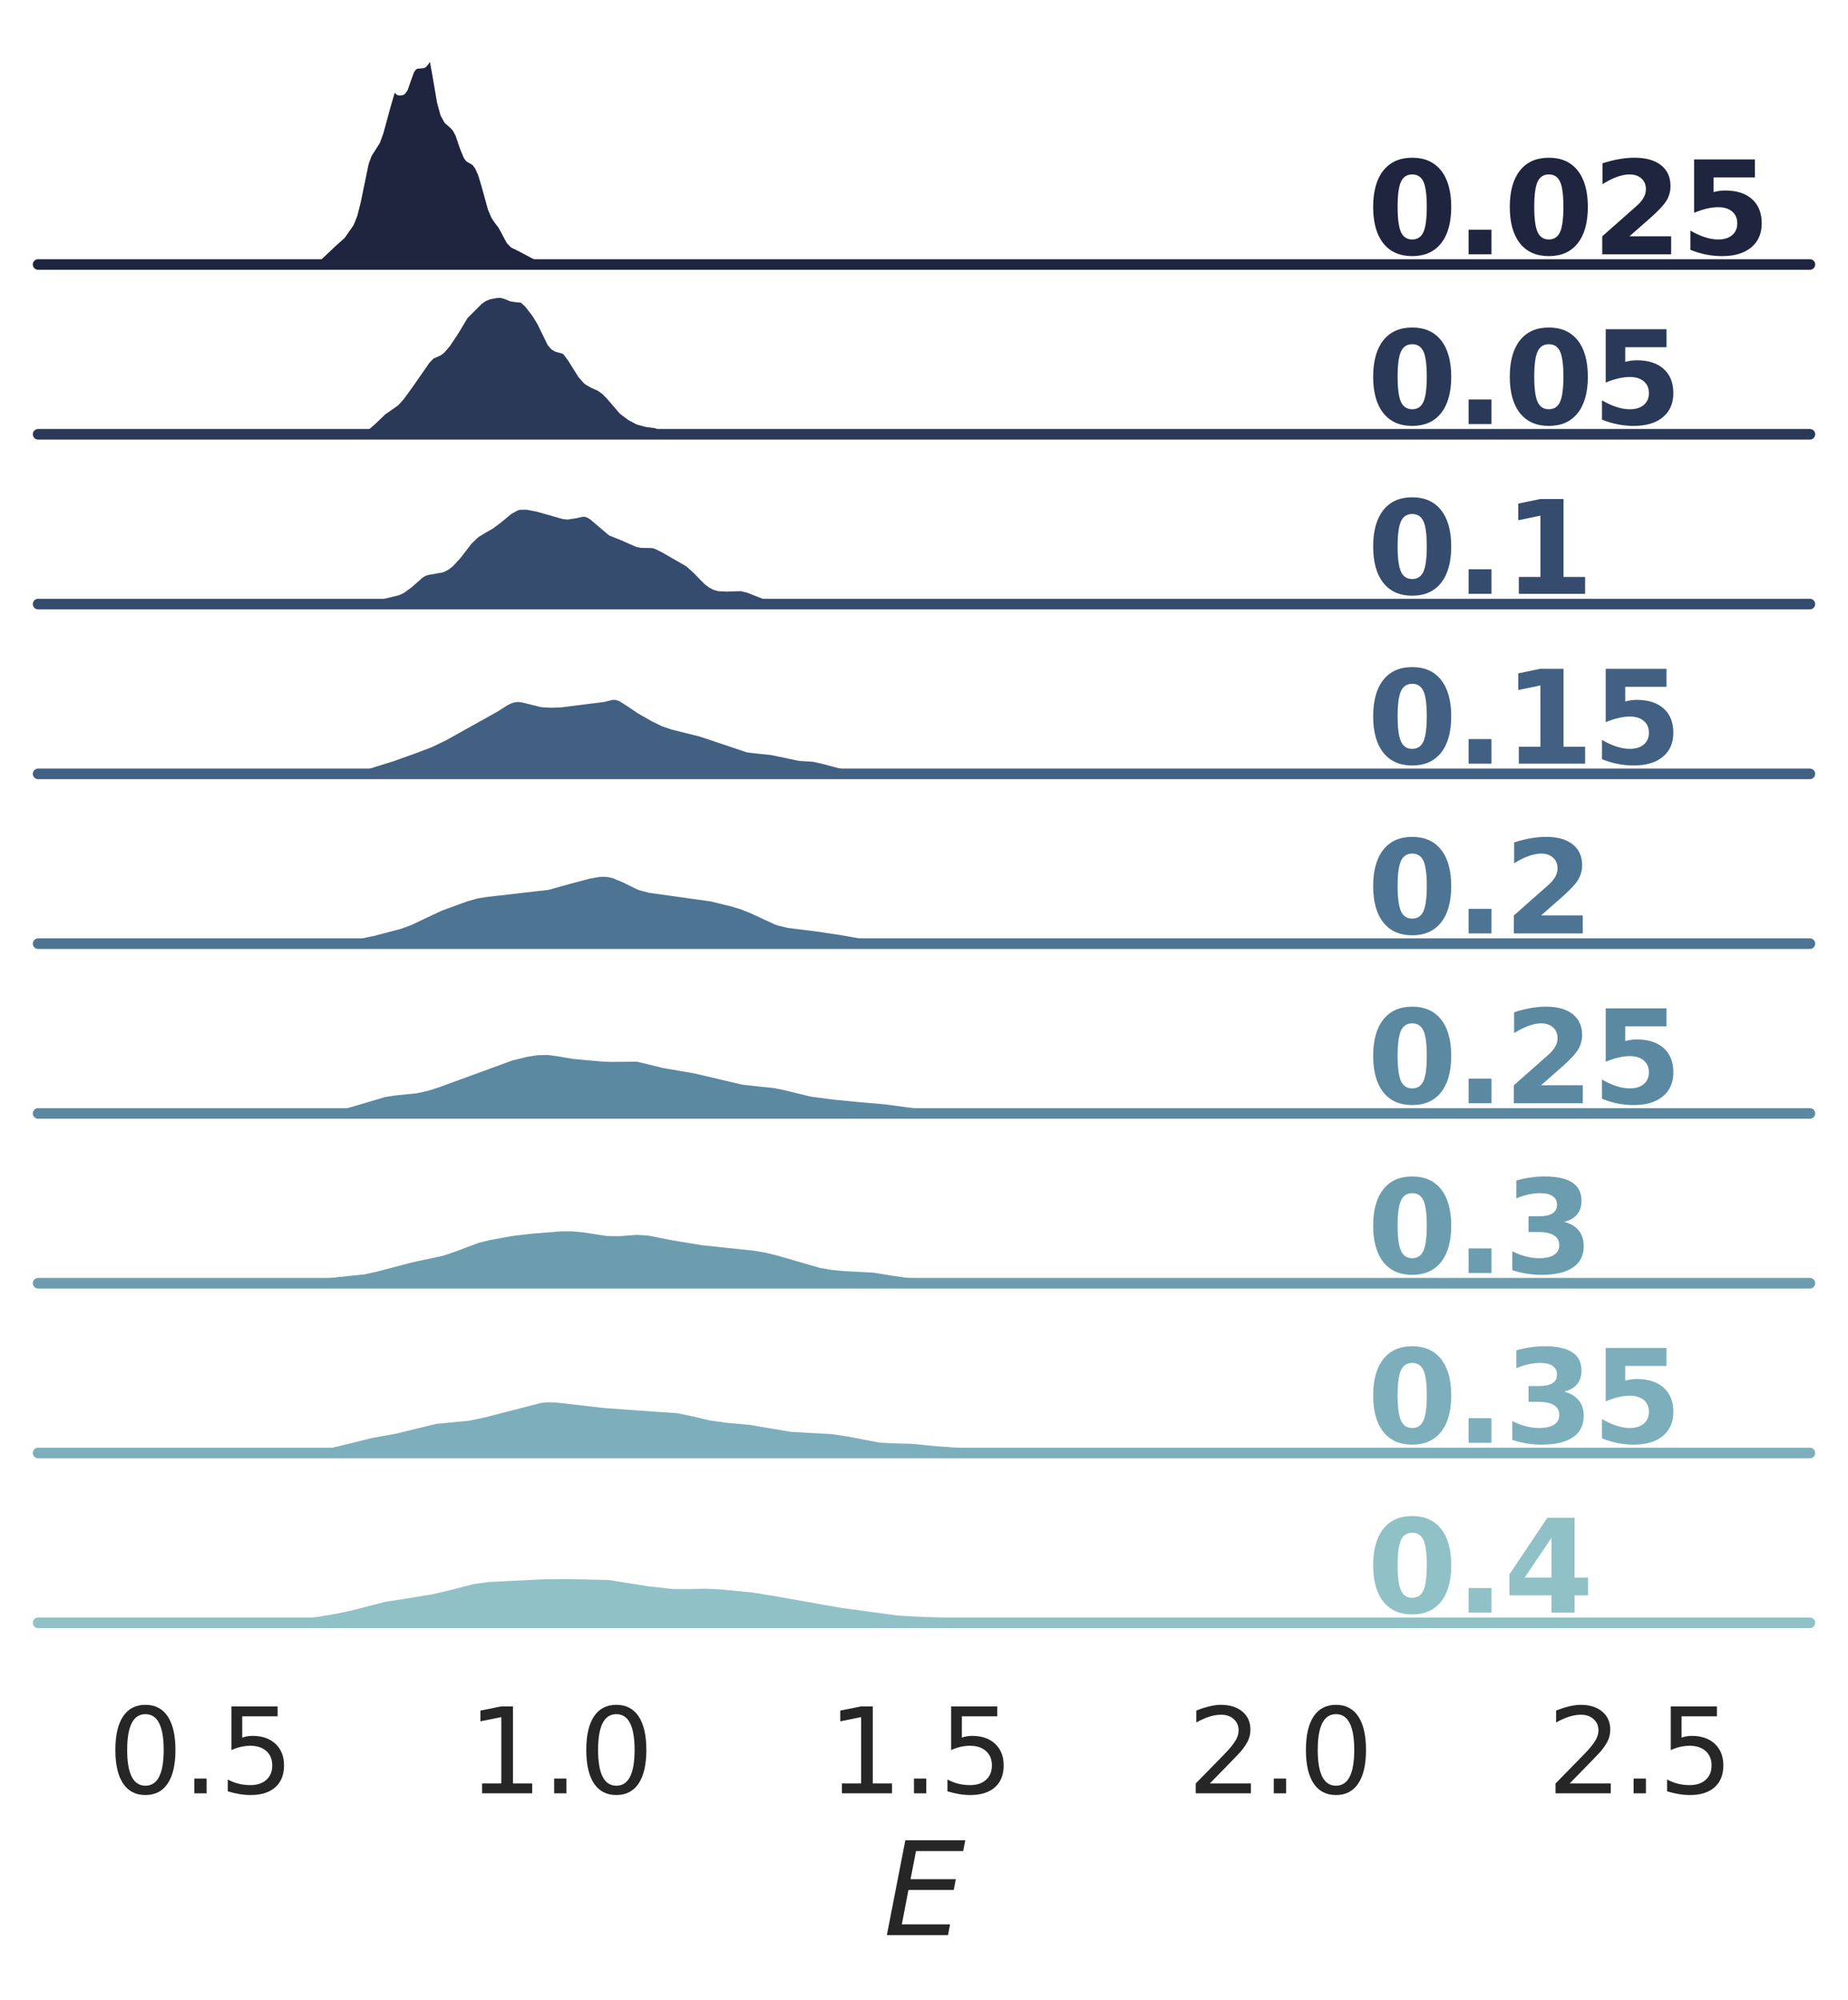 <?xml version="1.0" encoding="utf-8" standalone="no"?>
<!DOCTYPE svg PUBLIC "-//W3C//DTD SVG 1.1//EN"
  "http://www.w3.org/Graphics/SVG/1.1/DTD/svg11.dtd">
<svg height="377.795pt" version="1.1" viewBox="0 0 349.2 377.795" width="349.2pt" xmlns="http://www.w3.org/2000/svg" xmlns:xlink="http://www.w3.org/1999/xlink">
 <defs>
  <style type="text/css">*{stroke-linecap:butt;stroke-linejoin:round;}</style>
 </defs>
 <g id="figure_1">
  <g id="patch_1">
   <path d="M 0 377.795 
L 349.2 377.795 
L 349.2 0 
L 0 0 
z
" style="fill:#ffffff;"/>
  </g>
  <g id="axes_1">
   <g id="patch_2">
    <path d="M 7.2 49.968 
L 342 49.968 
L 342 7.2 
L 7.2 7.2 
z
" style="fill:none;"/>
   </g>
   <g id="matplotlib.axis_1">
    <g id="xtick_1"/>
    <g id="xtick_2"/>
    <g id="xtick_3"/>
    <g id="xtick_4"/>
    <g id="xtick_5"/>
   </g>
   <g id="matplotlib.axis_2"/>
   <g id="PolyCollection_1">
    <defs>
     <path d="M 52.003 -327.829 
L 52.003 -327.827 
L 52.312 -327.827 
L 52.621 -327.827 
L 52.931 -327.827 
L 53.24 -327.827 
L 53.55 -327.827 
L 53.859 -327.827 
L 54.168 -327.827 
L 54.478 -327.827 
L 54.787 -327.827 
L 55.097 -327.827 
L 55.406 -327.827 
L 55.715 -327.827 
L 56.025 -327.827 
L 56.334 -327.827 
L 56.644 -327.827 
L 56.953 -327.827 
L 57.262 -327.827 
L 57.572 -327.827 
L 57.881 -327.827 
L 58.191 -327.827 
L 58.5 -327.827 
L 58.809 -327.827 
L 59.119 -327.827 
L 59.428 -327.827 
L 59.737 -327.827 
L 60.047 -327.827 
L 60.356 -327.827 
L 60.666 -327.827 
L 60.975 -327.827 
L 61.284 -327.827 
L 61.594 -327.827 
L 61.903 -327.827 
L 62.213 -327.827 
L 62.522 -327.827 
L 62.831 -327.827 
L 63.141 -327.827 
L 63.45 -327.827 
L 63.76 -327.827 
L 64.069 -327.827 
L 64.378 -327.827 
L 64.688 -327.827 
L 64.997 -327.827 
L 65.307 -327.827 
L 65.616 -327.827 
L 65.925 -327.827 
L 66.235 -327.827 
L 66.544 -327.827 
L 66.854 -327.827 
L 67.163 -327.827 
L 67.472 -327.827 
L 67.782 -327.827 
L 68.091 -327.827 
L 68.4 -327.827 
L 68.71 -327.827 
L 69.019 -327.827 
L 69.329 -327.827 
L 69.638 -327.827 
L 69.947 -327.827 
L 70.257 -327.827 
L 70.566 -327.827 
L 70.876 -327.827 
L 71.185 -327.827 
L 71.494 -327.827 
L 71.804 -327.827 
L 72.113 -327.827 
L 72.423 -327.827 
L 72.732 -327.827 
L 73.041 -327.827 
L 73.351 -327.827 
L 73.66 -327.827 
L 73.97 -327.827 
L 74.279 -327.827 
L 74.588 -327.827 
L 74.898 -327.827 
L 75.207 -327.827 
L 75.516 -327.827 
L 75.826 -327.827 
L 76.135 -327.827 
L 76.445 -327.827 
L 76.754 -327.827 
L 77.063 -327.827 
L 77.373 -327.827 
L 77.682 -327.827 
L 77.992 -327.827 
L 78.301 -327.827 
L 78.61 -327.827 
L 78.92 -327.827 
L 79.229 -327.827 
L 79.539 -327.827 
L 79.848 -327.827 
L 80.157 -327.827 
L 80.467 -327.827 
L 80.776 -327.827 
L 81.086 -327.827 
L 81.395 -327.827 
L 81.704 -327.827 
L 82.014 -327.827 
L 82.323 -327.827 
L 82.632 -327.827 
L 82.942 -327.827 
L 83.251 -327.827 
L 83.561 -327.827 
L 83.87 -327.827 
L 84.179 -327.827 
L 84.489 -327.827 
L 84.798 -327.827 
L 85.108 -327.827 
L 85.417 -327.827 
L 85.726 -327.827 
L 86.036 -327.827 
L 86.345 -327.827 
L 86.655 -327.827 
L 86.964 -327.827 
L 87.273 -327.827 
L 87.583 -327.827 
L 87.892 -327.827 
L 88.202 -327.827 
L 88.511 -327.827 
L 88.82 -327.827 
L 89.13 -327.827 
L 89.439 -327.827 
L 89.748 -327.827 
L 90.058 -327.827 
L 90.367 -327.827 
L 90.677 -327.827 
L 90.986 -327.827 
L 91.295 -327.827 
L 91.605 -327.827 
L 91.914 -327.827 
L 92.224 -327.827 
L 92.533 -327.827 
L 92.842 -327.827 
L 93.152 -327.827 
L 93.461 -327.827 
L 93.771 -327.827 
L 94.08 -327.827 
L 94.389 -327.827 
L 94.699 -327.827 
L 95.008 -327.827 
L 95.318 -327.827 
L 95.627 -327.827 
L 95.936 -327.827 
L 96.246 -327.827 
L 96.555 -327.827 
L 96.865 -327.827 
L 97.174 -327.827 
L 97.483 -327.827 
L 97.793 -327.827 
L 98.102 -327.827 
L 98.411 -327.827 
L 98.721 -327.827 
L 99.03 -327.827 
L 99.34 -327.827 
L 99.649 -327.827 
L 99.958 -327.827 
L 100.268 -327.827 
L 100.577 -327.827 
L 100.887 -327.827 
L 101.196 -327.827 
L 101.505 -327.827 
L 101.815 -327.827 
L 102.124 -327.827 
L 102.434 -327.827 
L 102.743 -327.827 
L 103.052 -327.827 
L 103.362 -327.827 
L 103.671 -327.827 
L 103.981 -327.827 
L 104.29 -327.827 
L 104.599 -327.827 
L 104.909 -327.827 
L 105.218 -327.827 
L 105.527 -327.827 
L 105.837 -327.827 
L 106.146 -327.827 
L 106.456 -327.827 
L 106.765 -327.827 
L 107.074 -327.827 
L 107.384 -327.827 
L 107.693 -327.827 
L 108.003 -327.827 
L 108.312 -327.827 
L 108.621 -327.827 
L 108.931 -327.827 
L 109.24 -327.827 
L 109.55 -327.827 
L 109.859 -327.827 
L 110.168 -327.827 
L 110.478 -327.827 
L 110.787 -327.827 
L 111.097 -327.827 
L 111.406 -327.827 
L 111.715 -327.827 
L 112.025 -327.827 
L 112.334 -327.827 
L 112.643 -327.827 
L 112.953 -327.827 
L 113.262 -327.827 
L 113.572 -327.827 
L 113.572 -327.831 
L 113.572 -327.831 
L 113.262 -327.838 
L 112.953 -327.851 
L 112.643 -327.878 
L 112.334 -327.922 
L 112.025 -327.985 
L 111.715 -328.064 
L 111.406 -328.148 
L 111.097 -328.22 
L 110.787 -328.266 
L 110.478 -328.276 
L 110.168 -328.252 
L 109.859 -328.202 
L 109.55 -328.139 
L 109.24 -328.076 
L 108.931 -328.028 
L 108.621 -328.005 
L 108.312 -328.016 
L 108.003 -328.063 
L 107.693 -328.14 
L 107.384 -328.236 
L 107.074 -328.335 
L 106.765 -328.42 
L 106.456 -328.482 
L 106.146 -328.519 
L 105.837 -328.537 
L 105.527 -328.55 
L 105.218 -328.569 
L 104.909 -328.601 
L 104.599 -328.644 
L 104.29 -328.694 
L 103.981 -328.75 
L 103.671 -328.814 
L 103.362 -328.89 
L 103.052 -328.984 
L 102.743 -329.094 
L 102.434 -329.215 
L 102.124 -329.343 
L 101.815 -329.476 
L 101.505 -329.613 
L 101.196 -329.757 
L 100.887 -329.91 
L 100.577 -330.066 
L 100.268 -330.222 
L 99.958 -330.377 
L 99.649 -330.536 
L 99.34 -330.708 
L 99.03 -330.894 
L 98.721 -331.081 
L 98.411 -331.255 
L 98.102 -331.403 
L 97.793 -331.533 
L 97.483 -331.669 
L 97.174 -331.849 
L 96.865 -332.115 
L 96.555 -332.499 
L 96.246 -333.009 
L 95.936 -333.615 
L 95.627 -334.255 
L 95.318 -334.857 
L 95.008 -335.371 
L 94.699 -335.792 
L 94.389 -336.167 
L 94.08 -336.569 
L 93.771 -337.068 
L 93.461 -337.714 
L 93.152 -338.528 
L 92.842 -339.506 
L 92.533 -340.619 
L 92.224 -341.81 
L 91.914 -343 
L 91.605 -344.099 
L 91.295 -345.044 
L 90.986 -345.814 
L 90.677 -346.429 
L 90.367 -346.919 
L 90.058 -347.295 
L 89.748 -347.554 
L 89.439 -347.711 
L 89.13 -347.837 
L 88.82 -348.048 
L 88.511 -348.456 
L 88.202 -349.112 
L 87.892 -349.976 
L 87.583 -350.936 
L 87.273 -351.865 
L 86.964 -352.665 
L 86.655 -353.297 
L 86.345 -353.769 
L 86.036 -354.124 
L 85.726 -354.407 
L 85.417 -354.656 
L 85.108 -354.914 
L 84.798 -355.232 
L 84.489 -355.683 
L 84.179 -356.354 
L 83.87 -357.322 
L 83.561 -358.627 
L 83.251 -360.251 
L 82.942 -362.109 
L 82.632 -364.05 
L 82.323 -365.866 
L 82.014 -367.333 
L 81.704 -368.26 
L 81.395 -368.559 
L 81.086 -368.287 
L 80.776 -367.642 
L 80.467 -366.891 
L 80.157 -366.269 
L 79.848 -365.901 
L 79.539 -365.774 
L 79.229 -365.784 
L 78.92 -365.813 
L 78.61 -365.787 
L 78.301 -365.685 
L 77.992 -365.501 
L 77.682 -365.197 
L 77.373 -364.7 
L 77.063 -363.961 
L 76.754 -363.02 
L 76.445 -362.037 
L 76.135 -361.231 
L 75.826 -360.783 
L 75.516 -360.749 
L 75.207 -361.035 
L 74.898 -361.445 
L 74.588 -361.749 
L 74.279 -361.761 
L 73.97 -361.397 
L 73.66 -360.683 
L 73.351 -359.722 
L 73.041 -358.629 
L 72.732 -357.481 
L 72.423 -356.31 
L 72.113 -355.135 
L 71.804 -353.991 
L 71.494 -352.931 
L 71.185 -352.003 
L 70.876 -351.231 
L 70.566 -350.612 
L 70.257 -350.117 
L 69.947 -349.701 
L 69.638 -349.292 
L 69.329 -348.796 
L 69.019 -348.11 
L 68.71 -347.154 
L 68.4 -345.909 
L 68.091 -344.425 
L 67.782 -342.81 
L 67.472 -341.191 
L 67.163 -339.68 
L 66.854 -338.354 
L 66.544 -337.257 
L 66.235 -336.393 
L 65.925 -335.734 
L 65.616 -335.219 
L 65.307 -334.777 
L 64.997 -334.353 
L 64.688 -333.926 
L 64.378 -333.515 
L 64.069 -333.151 
L 63.76 -332.854 
L 63.45 -332.612 
L 63.141 -332.386 
L 62.831 -332.134 
L 62.522 -331.838 
L 62.213 -331.514 
L 61.903 -331.194 
L 61.594 -330.905 
L 61.284 -330.644 
L 60.975 -330.387 
L 60.666 -330.107 
L 60.356 -329.8 
L 60.047 -329.483 
L 59.737 -329.188 
L 59.428 -328.941 
L 59.119 -328.747 
L 58.809 -328.596 
L 58.5 -328.47 
L 58.191 -328.358 
L 57.881 -328.261 
L 57.572 -328.19 
L 57.262 -328.153 
L 56.953 -328.151 
L 56.644 -328.175 
L 56.334 -328.207 
L 56.025 -328.232 
L 55.715 -328.238 
L 55.406 -328.224 
L 55.097 -328.19 
L 54.787 -328.141 
L 54.478 -328.082 
L 54.168 -328.021 
L 53.859 -327.962 
L 53.55 -327.914 
L 53.24 -327.878 
L 52.931 -327.854 
L 52.621 -327.84 
L 52.312 -327.833 
L 52.003 -327.829 
z
" id="md15ab860de" style="stroke:#1f253f;stroke-width:1.5;"/>
    </defs>
    <g>
     <use style="fill:#1f253f;stroke:#1f253f;stroke-width:1.5;" x="0" xlink:href="#md15ab860de" y="377.795"/>
    </g>
   </g>
   <g id="line2d_1">
    <path d="M 52.003 49.966 
L 53.55 49.882 
L 56.025 49.564 
L 57.572 49.606 
L 58.5 49.325 
L 59.428 48.855 
L 60.356 47.995 
L 62.831 45.661 
L 64.378 44.281 
L 65.925 42.061 
L 66.544 40.539 
L 67.163 38.115 
L 68.71 30.641 
L 69.329 29 
L 70.876 26.564 
L 71.494 24.864 
L 72.732 20.314 
L 73.66 17.112 
L 73.97 16.398 
L 74.279 16.034 
L 74.588 16.047 
L 75.516 17.047 
L 75.826 17.012 
L 76.135 16.564 
L 76.754 14.775 
L 77.373 13.095 
L 77.992 12.294 
L 78.61 12.008 
L 79.848 11.895 
L 80.157 11.526 
L 81.395 9.237 
L 81.704 9.535 
L 82.014 10.462 
L 82.632 13.745 
L 83.561 19.169 
L 84.179 21.441 
L 84.798 22.564 
L 85.726 23.389 
L 86.345 24.026 
L 86.964 25.13 
L 87.892 27.82 
L 88.511 29.339 
L 88.82 29.748 
L 89.439 30.084 
L 90.058 30.5 
L 90.677 31.367 
L 91.295 32.752 
L 91.914 34.796 
L 93.152 39.267 
L 93.771 40.728 
L 94.389 41.628 
L 95.008 42.425 
L 95.627 43.54 
L 96.555 45.296 
L 97.174 45.946 
L 98.411 46.54 
L 101.505 48.182 
L 103.362 48.905 
L 104.909 49.194 
L 107.384 49.559 
L 108.312 49.779 
L 109.24 49.719 
L 110.478 49.519 
L 111.406 49.647 
L 112.643 49.918 
L 113.572 49.964 
L 113.572 49.964 
" style="fill:none;stroke:#ffffff;stroke-linecap:round;stroke-width:2;"/>
   </g>
   <g id="line2d_2">
    <path d="M 7.2 49.968 
L 342 49.968 
" style="fill:none;stroke:#1f253f;stroke-linecap:round;stroke-width:2;"/>
   </g>
   <g id="text_1">
    <!-- 0.025 -->
    <g style="fill:#1f253f;" transform="translate(258.3 48.037)scale(0.24 -0.24)">
     <defs>
      <path d="M 2944 2338 
Q 2944 3213 2780 3570 
Q 2616 3928 2228 3928 
Q 1841 3928 1675 3570 
Q 1509 3213 1509 2338 
Q 1509 1453 1675 1090 
Q 1841 728 2228 728 
Q 2613 728 2778 1090 
Q 2944 1453 2944 2338 
z
M 4147 2328 
Q 4147 1169 3647 539 
Q 3147 -91 2228 -91 
Q 1306 -91 806 539 
Q 306 1169 306 2328 
Q 306 3491 806 4120 
Q 1306 4750 2228 4750 
Q 3147 4750 3647 4120 
Q 4147 3491 4147 2328 
z
" id="DejaVuSans-Bold-30" transform="scale(0.016)"/>
      <path d="M 653 1209 
L 1778 1209 
L 1778 0 
L 653 0 
L 653 1209 
z
" id="DejaVuSans-Bold-2e" transform="scale(0.016)"/>
      <path d="M 1844 884 
L 3897 884 
L 3897 0 
L 506 0 
L 506 884 
L 2209 2388 
Q 2438 2594 2547 2791 
Q 2656 2988 2656 3200 
Q 2656 3528 2436 3728 
Q 2216 3928 1850 3928 
Q 1569 3928 1234 3808 
Q 900 3688 519 3450 
L 519 4475 
Q 925 4609 1322 4679 
Q 1719 4750 2100 4750 
Q 2938 4750 3402 4381 
Q 3866 4013 3866 3353 
Q 3866 2972 3669 2642 
Q 3472 2313 2841 1759 
L 1844 884 
z
" id="DejaVuSans-Bold-32" transform="scale(0.016)"/>
      <path d="M 678 4666 
L 3669 4666 
L 3669 3781 
L 1638 3781 
L 1638 3059 
Q 1775 3097 1914 3117 
Q 2053 3138 2203 3138 
Q 3056 3138 3531 2711 
Q 4006 2284 4006 1522 
Q 4006 766 3489 337 
Q 2972 -91 2053 -91 
Q 1656 -91 1267 -14 
Q 878 63 494 219 
L 494 1166 
Q 875 947 1217 837 
Q 1559 728 1863 728 
Q 2300 728 2551 942 
Q 2803 1156 2803 1522 
Q 2803 1891 2551 2103 
Q 2300 2316 1863 2316 
Q 1603 2316 1309 2248 
Q 1016 2181 678 2041 
L 678 4666 
z
" id="DejaVuSans-Bold-35" transform="scale(0.016)"/>
     </defs>
     <use xlink:href="#DejaVuSans-Bold-30"/>
     <use x="69.58" xlink:href="#DejaVuSans-Bold-2e"/>
     <use x="107.568" xlink:href="#DejaVuSans-Bold-30"/>
     <use x="177.148" xlink:href="#DejaVuSans-Bold-32"/>
     <use x="246.729" xlink:href="#DejaVuSans-Bold-35"/>
    </g>
   </g>
  </g>
  <g id="axes_2">
   <g id="patch_3">
    <path d="M 7.2 82.044 
L 342 82.044 
L 342 39.276 
L 7.2 39.276 
z
" style="fill:none;"/>
   </g>
   <g id="matplotlib.axis_3">
    <g id="xtick_6"/>
    <g id="xtick_7"/>
    <g id="xtick_8"/>
    <g id="xtick_9"/>
    <g id="xtick_10"/>
   </g>
   <g id="matplotlib.axis_4"/>
   <g id="PolyCollection_2">
    <defs>
     <path d="M 52.955 -295.753 
L 52.955 -295.751 
L 53.436 -295.751 
L 53.916 -295.751 
L 54.396 -295.751 
L 54.877 -295.751 
L 55.357 -295.751 
L 55.838 -295.751 
L 56.318 -295.751 
L 56.798 -295.751 
L 57.279 -295.751 
L 57.759 -295.751 
L 58.24 -295.751 
L 58.72 -295.751 
L 59.2 -295.751 
L 59.681 -295.751 
L 60.161 -295.751 
L 60.642 -295.751 
L 61.122 -295.751 
L 61.602 -295.751 
L 62.083 -295.751 
L 62.563 -295.751 
L 63.044 -295.751 
L 63.524 -295.751 
L 64.004 -295.751 
L 64.485 -295.751 
L 64.965 -295.751 
L 65.446 -295.751 
L 65.926 -295.751 
L 66.406 -295.751 
L 66.887 -295.751 
L 67.367 -295.751 
L 67.848 -295.751 
L 68.328 -295.751 
L 68.808 -295.751 
L 69.289 -295.751 
L 69.769 -295.751 
L 70.25 -295.751 
L 70.73 -295.751 
L 71.21 -295.751 
L 71.691 -295.751 
L 72.171 -295.751 
L 72.652 -295.751 
L 73.132 -295.751 
L 73.612 -295.751 
L 74.093 -295.751 
L 74.573 -295.751 
L 75.054 -295.751 
L 75.534 -295.751 
L 76.014 -295.751 
L 76.495 -295.751 
L 76.975 -295.751 
L 77.456 -295.751 
L 77.936 -295.751 
L 78.416 -295.751 
L 78.897 -295.751 
L 79.377 -295.751 
L 79.858 -295.751 
L 80.338 -295.751 
L 80.818 -295.751 
L 81.299 -295.751 
L 81.779 -295.751 
L 82.26 -295.751 
L 82.74 -295.751 
L 83.22 -295.751 
L 83.701 -295.751 
L 84.181 -295.751 
L 84.662 -295.751 
L 85.142 -295.751 
L 85.622 -295.751 
L 86.103 -295.751 
L 86.583 -295.751 
L 87.064 -295.751 
L 87.544 -295.751 
L 88.024 -295.751 
L 88.505 -295.751 
L 88.985 -295.751 
L 89.466 -295.751 
L 89.946 -295.751 
L 90.426 -295.751 
L 90.907 -295.751 
L 91.387 -295.751 
L 91.868 -295.751 
L 92.348 -295.751 
L 92.828 -295.751 
L 93.309 -295.751 
L 93.789 -295.751 
L 94.27 -295.751 
L 94.75 -295.751 
L 95.23 -295.751 
L 95.711 -295.751 
L 96.191 -295.751 
L 96.672 -295.751 
L 97.152 -295.751 
L 97.632 -295.751 
L 98.113 -295.751 
L 98.593 -295.751 
L 99.074 -295.751 
L 99.554 -295.751 
L 100.034 -295.751 
L 100.515 -295.751 
L 100.995 -295.751 
L 101.476 -295.751 
L 101.956 -295.751 
L 102.436 -295.751 
L 102.917 -295.751 
L 103.397 -295.751 
L 103.878 -295.751 
L 104.358 -295.751 
L 104.838 -295.751 
L 105.319 -295.751 
L 105.799 -295.751 
L 106.28 -295.751 
L 106.76 -295.751 
L 107.241 -295.751 
L 107.721 -295.751 
L 108.201 -295.751 
L 108.682 -295.751 
L 109.162 -295.751 
L 109.643 -295.751 
L 110.123 -295.751 
L 110.603 -295.751 
L 111.084 -295.751 
L 111.564 -295.751 
L 112.045 -295.751 
L 112.525 -295.751 
L 113.005 -295.751 
L 113.486 -295.751 
L 113.966 -295.751 
L 114.447 -295.751 
L 114.927 -295.751 
L 115.407 -295.751 
L 115.888 -295.751 
L 116.368 -295.751 
L 116.849 -295.751 
L 117.329 -295.751 
L 117.809 -295.751 
L 118.29 -295.751 
L 118.77 -295.751 
L 119.251 -295.751 
L 119.731 -295.751 
L 120.211 -295.751 
L 120.692 -295.751 
L 121.172 -295.751 
L 121.653 -295.751 
L 122.133 -295.751 
L 122.613 -295.751 
L 123.094 -295.751 
L 123.574 -295.751 
L 124.055 -295.751 
L 124.535 -295.751 
L 125.015 -295.751 
L 125.496 -295.751 
L 125.976 -295.751 
L 126.457 -295.751 
L 126.937 -295.751 
L 127.417 -295.751 
L 127.898 -295.751 
L 128.378 -295.751 
L 128.859 -295.751 
L 129.339 -295.751 
L 129.819 -295.751 
L 130.3 -295.751 
L 130.78 -295.751 
L 131.261 -295.751 
L 131.741 -295.751 
L 132.221 -295.751 
L 132.702 -295.751 
L 133.182 -295.751 
L 133.663 -295.751 
L 134.143 -295.751 
L 134.623 -295.751 
L 135.104 -295.751 
L 135.584 -295.751 
L 136.065 -295.751 
L 136.545 -295.751 
L 137.025 -295.751 
L 137.506 -295.751 
L 137.986 -295.751 
L 138.467 -295.751 
L 138.947 -295.751 
L 139.427 -295.751 
L 139.908 -295.751 
L 140.388 -295.751 
L 140.869 -295.751 
L 141.349 -295.751 
L 141.829 -295.751 
L 142.31 -295.751 
L 142.79 -295.751 
L 143.271 -295.751 
L 143.751 -295.751 
L 144.231 -295.751 
L 144.712 -295.751 
L 145.192 -295.751 
L 145.673 -295.751 
L 146.153 -295.751 
L 146.633 -295.751 
L 147.114 -295.751 
L 147.594 -295.751 
L 148.075 -295.751 
L 148.555 -295.751 
L 148.555 -295.753 
L 148.555 -295.753 
L 148.075 -295.756 
L 147.594 -295.762 
L 147.114 -295.775 
L 146.633 -295.798 
L 146.153 -295.833 
L 145.673 -295.878 
L 145.192 -295.925 
L 144.712 -295.963 
L 144.231 -295.981 
L 143.751 -295.972 
L 143.271 -295.941 
L 142.79 -295.896 
L 142.31 -295.849 
L 141.829 -295.81 
L 141.349 -295.783 
L 140.869 -295.767 
L 140.388 -295.76 
L 139.908 -295.759 
L 139.427 -295.765 
L 138.947 -295.778 
L 138.467 -295.799 
L 137.986 -295.825 
L 137.506 -295.851 
L 137.025 -295.871 
L 136.545 -295.879 
L 136.065 -295.877 
L 135.584 -295.87 
L 135.104 -295.868 
L 134.623 -295.878 
L 134.143 -295.903 
L 133.663 -295.943 
L 133.182 -295.997 
L 132.702 -296.068 
L 132.221 -296.159 
L 131.741 -296.268 
L 131.261 -296.385 
L 130.78 -296.498 
L 130.3 -296.594 
L 129.819 -296.666 
L 129.339 -296.712 
L 128.859 -296.736 
L 128.378 -296.743 
L 127.898 -296.743 
L 127.417 -296.749 
L 126.937 -296.782 
L 126.457 -296.864 
L 125.976 -297.01 
L 125.496 -297.219 
L 125.015 -297.463 
L 124.535 -297.697 
L 124.055 -297.877 
L 123.574 -297.986 
L 123.094 -298.039 
L 122.613 -298.076 
L 122.133 -298.133 
L 121.653 -298.229 
L 121.172 -298.364 
L 120.692 -298.535 
L 120.211 -298.744 
L 119.731 -298.997 
L 119.251 -299.293 
L 118.77 -299.623 
L 118.29 -299.985 
L 117.809 -300.387 
L 117.329 -300.851 
L 116.849 -301.391 
L 116.368 -301.989 
L 115.888 -302.603 
L 115.407 -303.186 
L 114.927 -303.704 
L 114.447 -304.149 
L 113.966 -304.525 
L 113.486 -304.837 
L 113.005 -305.09 
L 112.525 -305.295 
L 112.045 -305.487 
L 111.564 -305.721 
L 111.084 -306.058 
L 110.603 -306.533 
L 110.123 -307.138 
L 109.643 -307.843 
L 109.162 -308.612 
L 108.682 -309.413 
L 108.201 -310.204 
L 107.721 -310.924 
L 107.241 -311.502 
L 106.76 -311.889 
L 106.28 -312.089 
L 105.799 -312.177 
L 105.319 -312.285 
L 104.838 -312.562 
L 104.358 -313.114 
L 103.878 -313.952 
L 103.397 -314.983 
L 102.917 -316.057 
L 102.436 -317.042 
L 101.956 -317.886 
L 101.476 -318.612 
L 100.995 -319.274 
L 100.515 -319.907 
L 100.034 -320.5 
L 99.554 -321.012 
L 99.074 -321.391 
L 98.593 -321.608 
L 98.113 -321.683 
L 97.632 -321.688 
L 97.152 -321.718 
L 96.672 -321.834 
L 96.191 -322.032 
L 95.711 -322.252 
L 95.23 -322.424 
L 94.75 -322.514 
L 94.27 -322.528 
L 93.789 -322.494 
L 93.309 -322.43 
L 92.828 -322.341 
L 92.348 -322.217 
L 91.868 -322.051 
L 91.387 -321.837 
L 90.907 -321.56 
L 90.426 -321.199 
L 89.946 -320.75 
L 89.466 -320.25 
L 88.985 -319.756 
L 88.505 -319.298 
L 88.024 -318.843 
L 87.544 -318.313 
L 87.064 -317.644 
L 86.583 -316.837 
L 86.103 -315.966 
L 85.622 -315.119 
L 85.142 -314.345 
L 84.662 -313.636 
L 84.181 -312.971 
L 83.701 -312.363 
L 83.22 -311.864 
L 82.74 -311.517 
L 82.26 -311.304 
L 81.779 -311.132 
L 81.299 -310.876 
L 80.818 -310.449 
L 80.338 -309.847 
L 79.858 -309.135 
L 79.377 -308.408 
L 78.897 -307.721 
L 78.416 -307.072 
L 77.936 -306.418 
L 77.456 -305.73 
L 76.975 -305.016 
L 76.495 -304.312 
L 76.014 -303.649 
L 75.534 -303.037 
L 75.054 -302.476 
L 74.573 -301.973 
L 74.093 -301.543 
L 73.612 -301.189 
L 73.132 -300.892 
L 72.652 -300.61 
L 72.171 -300.292 
L 71.691 -299.907 
L 71.21 -299.451 
L 70.73 -298.951 
L 70.25 -298.452 
L 69.769 -297.999 
L 69.289 -297.62 
L 68.808 -297.317 
L 68.328 -297.072 
L 67.848 -296.866 
L 67.367 -296.686 
L 66.887 -296.533 
L 66.406 -296.41 
L 65.926 -296.319 
L 65.446 -296.257 
L 64.965 -296.218 
L 64.485 -296.193 
L 64.004 -296.178 
L 63.524 -296.166 
L 63.044 -296.153 
L 62.563 -296.134 
L 62.083 -296.108 
L 61.602 -296.076 
L 61.122 -296.045 
L 60.642 -296.018 
L 60.161 -296 
L 59.681 -295.99 
L 59.2 -295.988 
L 58.72 -295.989 
L 58.24 -295.99 
L 57.759 -295.984 
L 57.279 -295.968 
L 56.798 -295.939 
L 56.318 -295.901 
L 55.838 -295.859 
L 55.357 -295.822 
L 54.877 -295.792 
L 54.396 -295.773 
L 53.916 -295.761 
L 53.436 -295.755 
L 52.955 -295.753 
z
" id="meccd5d3621" style="stroke:#2b3958;stroke-width:1.5;"/>
    </defs>
    <g>
     <use style="fill:#2b3958;stroke:#2b3958;stroke-width:1.5;" x="0" xlink:href="#meccd5d3621" y="377.795"/>
    </g>
   </g>
   <g id="line2d_3">
    <path d="M 52.955 82.043 
L 55.838 81.936 
L 58.24 81.805 
L 61.602 81.719 
L 66.887 81.263 
L 68.328 80.723 
L 69.289 80.175 
L 70.25 79.344 
L 72.171 77.503 
L 74.573 75.822 
L 75.534 74.759 
L 76.975 72.779 
L 80.338 67.949 
L 81.299 66.92 
L 82.26 66.491 
L 82.74 66.278 
L 83.22 65.932 
L 84.181 64.824 
L 85.622 62.676 
L 87.544 59.482 
L 88.985 58.04 
L 90.426 56.597 
L 91.387 55.959 
L 92.348 55.579 
L 93.789 55.302 
L 94.75 55.281 
L 95.711 55.544 
L 96.672 55.961 
L 97.632 56.107 
L 98.593 56.187 
L 99.074 56.404 
L 100.034 57.295 
L 101.476 59.183 
L 102.436 60.753 
L 104.358 64.681 
L 104.838 65.233 
L 105.319 65.511 
L 106.76 65.906 
L 107.241 66.293 
L 108.201 67.591 
L 110.123 70.657 
L 111.084 71.737 
L 112.045 72.308 
L 113.486 72.959 
L 114.447 73.646 
L 115.407 74.61 
L 117.809 77.409 
L 119.251 78.503 
L 120.692 79.261 
L 122.133 79.662 
L 124.055 79.918 
L 125.496 80.577 
L 126.457 80.931 
L 127.417 81.046 
L 129.819 81.13 
L 131.741 81.528 
L 133.663 81.853 
L 135.584 81.926 
L 137.986 81.971 
L 140.869 82.029 
L 146.153 81.962 
L 148.555 82.043 
L 148.555 82.043 
" style="fill:none;stroke:#ffffff;stroke-linecap:round;stroke-width:2;"/>
   </g>
   <g id="line2d_4">
    <path d="M 7.2 82.044 
L 342 82.044 
" style="fill:none;stroke:#2b3958;stroke-linecap:round;stroke-width:2;"/>
   </g>
   <g id="text_2">
    <!-- 0.05 -->
    <g style="fill:#2b3958;" transform="translate(258.3 80.113)scale(0.24 -0.24)">
     <use xlink:href="#DejaVuSans-Bold-30"/>
     <use x="69.58" xlink:href="#DejaVuSans-Bold-2e"/>
     <use x="107.568" xlink:href="#DejaVuSans-Bold-30"/>
     <use x="177.148" xlink:href="#DejaVuSans-Bold-35"/>
    </g>
   </g>
  </g>
  <g id="axes_3">
   <g id="patch_4">
    <path d="M 7.2 114.12 
L 342 114.12 
L 342 71.352 
L 7.2 71.352 
z
" style="fill:none;"/>
   </g>
   <g id="matplotlib.axis_5">
    <g id="xtick_11"/>
    <g id="xtick_12"/>
    <g id="xtick_13"/>
    <g id="xtick_14"/>
    <g id="xtick_15"/>
   </g>
   <g id="matplotlib.axis_6"/>
   <g id="PolyCollection_3">
    <defs>
     <path d="M 45.705 -263.677 
L 45.705 -263.675 
L 46.404 -263.675 
L 47.104 -263.675 
L 47.803 -263.675 
L 48.502 -263.675 
L 49.201 -263.675 
L 49.9 -263.675 
L 50.6 -263.675 
L 51.299 -263.675 
L 51.998 -263.675 
L 52.697 -263.675 
L 53.396 -263.675 
L 54.095 -263.675 
L 54.795 -263.675 
L 55.494 -263.675 
L 56.193 -263.675 
L 56.892 -263.675 
L 57.591 -263.675 
L 58.291 -263.675 
L 58.99 -263.675 
L 59.689 -263.675 
L 60.388 -263.675 
L 61.087 -263.675 
L 61.787 -263.675 
L 62.486 -263.675 
L 63.185 -263.675 
L 63.884 -263.675 
L 64.583 -263.675 
L 65.283 -263.675 
L 65.982 -263.675 
L 66.681 -263.675 
L 67.38 -263.675 
L 68.079 -263.675 
L 68.778 -263.675 
L 69.478 -263.675 
L 70.177 -263.675 
L 70.876 -263.675 
L 71.575 -263.675 
L 72.274 -263.675 
L 72.974 -263.675 
L 73.673 -263.675 
L 74.372 -263.675 
L 75.071 -263.675 
L 75.77 -263.675 
L 76.47 -263.675 
L 77.169 -263.675 
L 77.868 -263.675 
L 78.567 -263.675 
L 79.266 -263.675 
L 79.966 -263.675 
L 80.665 -263.675 
L 81.364 -263.675 
L 82.063 -263.675 
L 82.762 -263.675 
L 83.461 -263.675 
L 84.161 -263.675 
L 84.86 -263.675 
L 85.559 -263.675 
L 86.258 -263.675 
L 86.957 -263.675 
L 87.657 -263.675 
L 88.356 -263.675 
L 89.055 -263.675 
L 89.754 -263.675 
L 90.453 -263.675 
L 91.153 -263.675 
L 91.852 -263.675 
L 92.551 -263.675 
L 93.25 -263.675 
L 93.949 -263.675 
L 94.649 -263.675 
L 95.348 -263.675 
L 96.047 -263.675 
L 96.746 -263.675 
L 97.445 -263.675 
L 98.144 -263.675 
L 98.844 -263.675 
L 99.543 -263.675 
L 100.242 -263.675 
L 100.941 -263.675 
L 101.64 -263.675 
L 102.34 -263.675 
L 103.039 -263.675 
L 103.738 -263.675 
L 104.437 -263.675 
L 105.136 -263.675 
L 105.836 -263.675 
L 106.535 -263.675 
L 107.234 -263.675 
L 107.933 -263.675 
L 108.632 -263.675 
L 109.332 -263.675 
L 110.031 -263.675 
L 110.73 -263.675 
L 111.429 -263.675 
L 112.128 -263.675 
L 112.828 -263.675 
L 113.527 -263.675 
L 114.226 -263.675 
L 114.925 -263.675 
L 115.624 -263.675 
L 116.323 -263.675 
L 117.023 -263.675 
L 117.722 -263.675 
L 118.421 -263.675 
L 119.12 -263.675 
L 119.819 -263.675 
L 120.519 -263.675 
L 121.218 -263.675 
L 121.917 -263.675 
L 122.616 -263.675 
L 123.315 -263.675 
L 124.015 -263.675 
L 124.714 -263.675 
L 125.413 -263.675 
L 126.112 -263.675 
L 126.811 -263.675 
L 127.511 -263.675 
L 128.21 -263.675 
L 128.909 -263.675 
L 129.608 -263.675 
L 130.307 -263.675 
L 131.006 -263.675 
L 131.706 -263.675 
L 132.405 -263.675 
L 133.104 -263.675 
L 133.803 -263.675 
L 134.502 -263.675 
L 135.202 -263.675 
L 135.901 -263.675 
L 136.6 -263.675 
L 137.299 -263.675 
L 137.998 -263.675 
L 138.698 -263.675 
L 139.397 -263.675 
L 140.096 -263.675 
L 140.795 -263.675 
L 141.494 -263.675 
L 142.194 -263.675 
L 142.893 -263.675 
L 143.592 -263.675 
L 144.291 -263.675 
L 144.99 -263.675 
L 145.689 -263.675 
L 146.389 -263.675 
L 147.088 -263.675 
L 147.787 -263.675 
L 148.486 -263.675 
L 149.185 -263.675 
L 149.885 -263.675 
L 150.584 -263.675 
L 151.283 -263.675 
L 151.982 -263.675 
L 152.681 -263.675 
L 153.381 -263.675 
L 154.08 -263.675 
L 154.779 -263.675 
L 155.478 -263.675 
L 156.177 -263.675 
L 156.877 -263.675 
L 157.576 -263.675 
L 158.275 -263.675 
L 158.974 -263.675 
L 159.673 -263.675 
L 160.372 -263.675 
L 161.072 -263.675 
L 161.771 -263.675 
L 162.47 -263.675 
L 163.169 -263.675 
L 163.868 -263.675 
L 164.568 -263.675 
L 165.267 -263.675 
L 165.966 -263.675 
L 166.665 -263.675 
L 167.364 -263.675 
L 168.064 -263.675 
L 168.763 -263.675 
L 169.462 -263.675 
L 170.161 -263.675 
L 170.86 -263.675 
L 171.56 -263.675 
L 172.259 -263.675 
L 172.958 -263.675 
L 173.657 -263.675 
L 174.356 -263.675 
L 175.055 -263.675 
L 175.755 -263.675 
L 176.454 -263.675 
L 177.153 -263.675 
L 177.852 -263.675 
L 178.551 -263.675 
L 179.251 -263.675 
L 179.95 -263.675 
L 180.649 -263.675 
L 181.348 -263.675 
L 182.047 -263.675 
L 182.747 -263.675 
L 183.446 -263.675 
L 184.145 -263.675 
L 184.844 -263.675 
L 184.844 -263.676 
L 184.844 -263.676 
L 184.145 -263.678 
L 183.446 -263.682 
L 182.747 -263.689 
L 182.047 -263.7 
L 181.348 -263.716 
L 180.649 -263.735 
L 179.95 -263.75 
L 179.251 -263.758 
L 178.551 -263.756 
L 177.852 -263.744 
L 177.153 -263.727 
L 176.454 -263.709 
L 175.755 -263.695 
L 175.055 -263.686 
L 174.356 -263.681 
L 173.657 -263.681 
L 172.958 -263.686 
L 172.259 -263.696 
L 171.56 -263.712 
L 170.86 -263.733 
L 170.161 -263.759 
L 169.462 -263.786 
L 168.763 -263.813 
L 168.064 -263.84 
L 167.364 -263.868 
L 166.665 -263.899 
L 165.966 -263.933 
L 165.267 -263.966 
L 164.568 -263.995 
L 163.868 -264.015 
L 163.169 -264.025 
L 162.47 -264.031 
L 161.771 -264.039 
L 161.072 -264.061 
L 160.372 -264.102 
L 159.673 -264.162 
L 158.974 -264.237 
L 158.275 -264.323 
L 157.576 -264.424 
L 156.877 -264.543 
L 156.177 -264.681 
L 155.478 -264.827 
L 154.779 -264.961 
L 154.08 -265.069 
L 153.381 -265.151 
L 152.681 -265.222 
L 151.982 -265.297 
L 151.283 -265.375 
L 150.584 -265.438 
L 149.885 -265.46 
L 149.185 -265.427 
L 148.486 -265.352 
L 147.787 -265.265 
L 147.088 -265.206 
L 146.389 -265.204 
L 145.689 -265.271 
L 144.99 -265.408 
L 144.291 -265.61 
L 143.592 -265.869 
L 142.893 -266.171 
L 142.194 -266.488 
L 141.494 -266.777 
L 140.795 -266.997 
L 140.096 -267.124 
L 139.397 -267.162 
L 138.698 -267.135 
L 137.998 -267.079 
L 137.299 -267.031 
L 136.6 -267.024 
L 135.901 -267.099 
L 135.202 -267.302 
L 134.502 -267.667 
L 133.803 -268.199 
L 133.104 -268.864 
L 132.405 -269.598 
L 131.706 -270.331 
L 131.006 -271.01 
L 130.307 -271.606 
L 129.608 -272.116 
L 128.909 -272.552 
L 128.21 -272.934 
L 127.511 -273.288 
L 126.811 -273.642 
L 126.112 -274.017 
L 125.413 -274.411 
L 124.714 -274.79 
L 124.015 -275.088 
L 123.315 -275.254 
L 122.616 -275.291 
L 121.917 -275.271 
L 121.218 -275.295 
L 120.519 -275.434 
L 119.819 -275.696 
L 119.12 -276.03 
L 118.421 -276.37 
L 117.722 -276.671 
L 117.023 -276.931 
L 116.323 -277.188 
L 115.624 -277.506 
L 114.925 -277.942 
L 114.226 -278.512 
L 113.527 -279.181 
L 112.828 -279.866 
L 112.128 -280.471 
L 111.429 -280.913 
L 110.73 -281.145 
L 110.031 -281.172 
L 109.332 -281.048 
L 108.632 -280.863 
L 107.933 -280.71 
L 107.234 -280.656 
L 106.535 -280.718 
L 105.836 -280.876 
L 105.136 -281.089 
L 104.437 -281.321 
L 103.738 -281.546 
L 103.039 -281.754 
L 102.34 -281.942 
L 101.64 -282.113 
L 100.941 -282.27 
L 100.242 -282.407 
L 99.543 -282.509 
L 98.844 -282.545 
L 98.144 -282.485 
L 97.445 -282.3 
L 96.746 -281.977 
L 96.047 -281.528 
L 95.348 -280.982 
L 94.649 -280.387 
L 93.949 -279.791 
L 93.25 -279.239 
L 92.551 -278.755 
L 91.852 -278.339 
L 91.153 -277.96 
L 90.453 -277.568 
L 89.754 -277.101 
L 89.055 -276.505 
L 88.356 -275.761 
L 87.657 -274.891 
L 86.957 -273.955 
L 86.258 -273.035 
L 85.559 -272.208 
L 84.86 -271.523 
L 84.161 -271 
L 83.461 -270.639 
L 82.762 -270.423 
L 82.063 -270.318 
L 81.364 -270.256 
L 80.665 -270.147 
L 79.966 -269.905 
L 79.266 -269.49 
L 78.567 -268.923 
L 77.868 -268.276 
L 77.169 -267.633 
L 76.47 -267.067 
L 75.77 -266.619 
L 75.071 -266.296 
L 74.372 -266.075 
L 73.673 -265.912 
L 72.974 -265.766 
L 72.274 -265.61 
L 71.575 -265.439 
L 70.876 -265.265 
L 70.177 -265.101 
L 69.478 -264.953 
L 68.778 -264.815 
L 68.079 -264.683 
L 67.38 -264.553 
L 66.681 -264.426 
L 65.982 -264.304 
L 65.283 -264.187 
L 64.583 -264.074 
L 63.884 -263.968 
L 63.185 -263.874 
L 62.486 -263.798 
L 61.787 -263.744 
L 61.087 -263.71 
L 60.388 -263.691 
L 59.689 -263.682 
L 58.99 -263.678 
L 58.291 -263.677 
L 57.591 -263.678 
L 56.892 -263.682 
L 56.193 -263.69 
L 55.494 -263.705 
L 54.795 -263.729 
L 54.095 -263.762 
L 53.396 -263.796 
L 52.697 -263.825 
L 51.998 -263.839 
L 51.299 -263.832 
L 50.6 -263.808 
L 49.9 -263.775 
L 49.201 -263.741 
L 48.502 -263.713 
L 47.803 -263.695 
L 47.104 -263.684 
L 46.404 -263.679 
L 45.705 -263.677 
z
" id="mccb440d7c9" style="stroke:#364c6e;stroke-width:1.5;"/>
    </defs>
    <g>
     <use style="fill:#364c6e;stroke:#364c6e;stroke-width:1.5;" x="0" xlink:href="#mccb440d7c9" y="377.795"/>
    </g>
   </g>
   <g id="line2d_5">
    <path d="M 45.705 114.119 
L 49.9 114.021 
L 52.697 113.97 
L 58.99 114.118 
L 62.486 113.997 
L 65.283 113.609 
L 70.177 112.694 
L 75.071 111.499 
L 75.77 111.176 
L 77.169 110.162 
L 79.266 108.306 
L 79.966 107.891 
L 80.665 107.649 
L 83.461 107.157 
L 84.161 106.795 
L 84.86 106.273 
L 86.258 104.76 
L 88.356 102.034 
L 89.754 100.695 
L 91.153 99.835 
L 92.551 99.04 
L 93.949 98.004 
L 96.047 96.268 
L 97.445 95.495 
L 98.144 95.31 
L 99.543 95.287 
L 101.64 95.682 
L 104.437 96.474 
L 106.535 97.078 
L 107.234 97.14 
L 108.632 96.933 
L 110.031 96.624 
L 110.73 96.65 
L 111.429 96.883 
L 112.128 97.325 
L 115.624 100.289 
L 117.722 101.124 
L 120.519 102.361 
L 121.218 102.501 
L 123.315 102.542 
L 124.015 102.708 
L 125.413 103.384 
L 130.307 106.189 
L 131.706 107.464 
L 133.803 109.596 
L 134.502 110.128 
L 135.202 110.493 
L 135.901 110.696 
L 137.299 110.765 
L 140.096 110.671 
L 141.494 111.018 
L 144.99 112.387 
L 146.389 112.592 
L 147.787 112.531 
L 149.885 112.336 
L 151.982 112.499 
L 155.478 112.969 
L 158.275 113.472 
L 161.072 113.734 
L 175.755 114.1 
L 181.348 114.079 
L 184.844 114.119 
L 184.844 114.119 
" style="fill:none;stroke:#ffffff;stroke-linecap:round;stroke-width:2;"/>
   </g>
   <g id="line2d_6">
    <path d="M 7.2 114.12 
L 342 114.12 
" style="fill:none;stroke:#364c6e;stroke-linecap:round;stroke-width:2;"/>
   </g>
   <g id="text_3">
    <!-- 0.1 -->
    <g style="fill:#364c6e;" transform="translate(258.3 112.189)scale(0.24 -0.24)">
     <defs>
      <path d="M 750 831 
L 1813 831 
L 1813 3847 
L 722 3622 
L 722 4441 
L 1806 4666 
L 2950 4666 
L 2950 831 
L 4013 831 
L 4013 0 
L 750 0 
L 750 831 
z
" id="DejaVuSans-Bold-31" transform="scale(0.016)"/>
     </defs>
     <use xlink:href="#DejaVuSans-Bold-30"/>
     <use x="69.58" xlink:href="#DejaVuSans-Bold-2e"/>
     <use x="107.568" xlink:href="#DejaVuSans-Bold-31"/>
    </g>
   </g>
  </g>
  <g id="axes_4">
   <g id="patch_5">
    <path d="M 7.2 146.196 
L 342 146.196 
L 342 103.428 
L 7.2 103.428 
z
" style="fill:none;"/>
   </g>
   <g id="matplotlib.axis_7">
    <g id="xtick_16"/>
    <g id="xtick_17"/>
    <g id="xtick_18"/>
    <g id="xtick_19"/>
    <g id="xtick_20"/>
   </g>
   <g id="matplotlib.axis_8"/>
   <g id="PolyCollection_4">
    <defs>
     <path d="M 47.508 -231.6 
L 47.508 -231.599 
L 48.394 -231.599 
L 49.28 -231.599 
L 50.165 -231.599 
L 51.051 -231.599 
L 51.937 -231.599 
L 52.823 -231.599 
L 53.708 -231.599 
L 54.594 -231.599 
L 55.48 -231.599 
L 56.366 -231.599 
L 57.251 -231.599 
L 58.137 -231.599 
L 59.023 -231.599 
L 59.909 -231.599 
L 60.795 -231.599 
L 61.68 -231.599 
L 62.566 -231.599 
L 63.452 -231.599 
L 64.338 -231.599 
L 65.223 -231.599 
L 66.109 -231.599 
L 66.995 -231.599 
L 67.881 -231.599 
L 68.766 -231.599 
L 69.652 -231.599 
L 70.538 -231.599 
L 71.424 -231.599 
L 72.309 -231.599 
L 73.195 -231.599 
L 74.081 -231.599 
L 74.967 -231.599 
L 75.852 -231.599 
L 76.738 -231.599 
L 77.624 -231.599 
L 78.51 -231.599 
L 79.395 -231.599 
L 80.281 -231.599 
L 81.167 -231.599 
L 82.053 -231.599 
L 82.939 -231.599 
L 83.824 -231.599 
L 84.71 -231.599 
L 85.596 -231.599 
L 86.482 -231.599 
L 87.367 -231.599 
L 88.253 -231.599 
L 89.139 -231.599 
L 90.025 -231.599 
L 90.91 -231.599 
L 91.796 -231.599 
L 92.682 -231.599 
L 93.568 -231.599 
L 94.453 -231.599 
L 95.339 -231.599 
L 96.225 -231.599 
L 97.111 -231.599 
L 97.996 -231.599 
L 98.882 -231.599 
L 99.768 -231.599 
L 100.654 -231.599 
L 101.539 -231.599 
L 102.425 -231.599 
L 103.311 -231.599 
L 104.197 -231.599 
L 105.083 -231.599 
L 105.968 -231.599 
L 106.854 -231.599 
L 107.74 -231.599 
L 108.626 -231.599 
L 109.511 -231.599 
L 110.397 -231.599 
L 111.283 -231.599 
L 112.169 -231.599 
L 113.054 -231.599 
L 113.94 -231.599 
L 114.826 -231.599 
L 115.712 -231.599 
L 116.597 -231.599 
L 117.483 -231.599 
L 118.369 -231.599 
L 119.255 -231.599 
L 120.14 -231.599 
L 121.026 -231.599 
L 121.912 -231.599 
L 122.798 -231.599 
L 123.683 -231.599 
L 124.569 -231.599 
L 125.455 -231.599 
L 126.341 -231.599 
L 127.227 -231.599 
L 128.112 -231.599 
L 128.998 -231.599 
L 129.884 -231.599 
L 130.77 -231.599 
L 131.655 -231.599 
L 132.541 -231.599 
L 133.427 -231.599 
L 134.313 -231.599 
L 135.198 -231.599 
L 136.084 -231.599 
L 136.97 -231.599 
L 137.856 -231.599 
L 138.741 -231.599 
L 139.627 -231.599 
L 140.513 -231.599 
L 141.399 -231.599 
L 142.284 -231.599 
L 143.17 -231.599 
L 144.056 -231.599 
L 144.942 -231.599 
L 145.827 -231.599 
L 146.713 -231.599 
L 147.599 -231.599 
L 148.485 -231.599 
L 149.371 -231.599 
L 150.256 -231.599 
L 151.142 -231.599 
L 152.028 -231.599 
L 152.914 -231.599 
L 153.799 -231.599 
L 154.685 -231.599 
L 155.571 -231.599 
L 156.457 -231.599 
L 157.342 -231.599 
L 158.228 -231.599 
L 159.114 -231.599 
L 160 -231.599 
L 160.885 -231.599 
L 161.771 -231.599 
L 162.657 -231.599 
L 163.543 -231.599 
L 164.428 -231.599 
L 165.314 -231.599 
L 166.2 -231.599 
L 167.086 -231.599 
L 167.971 -231.599 
L 168.857 -231.599 
L 169.743 -231.599 
L 170.629 -231.599 
L 171.515 -231.599 
L 172.4 -231.599 
L 173.286 -231.599 
L 174.172 -231.599 
L 175.058 -231.599 
L 175.943 -231.599 
L 176.829 -231.599 
L 177.715 -231.599 
L 178.601 -231.599 
L 179.486 -231.599 
L 180.372 -231.599 
L 181.258 -231.599 
L 182.144 -231.599 
L 183.029 -231.599 
L 183.915 -231.599 
L 184.801 -231.599 
L 185.687 -231.599 
L 186.572 -231.599 
L 187.458 -231.599 
L 188.344 -231.599 
L 189.23 -231.599 
L 190.115 -231.599 
L 191.001 -231.599 
L 191.887 -231.599 
L 192.773 -231.599 
L 193.659 -231.599 
L 194.544 -231.599 
L 195.43 -231.599 
L 196.316 -231.599 
L 197.202 -231.599 
L 198.087 -231.599 
L 198.973 -231.599 
L 199.859 -231.599 
L 200.745 -231.599 
L 201.63 -231.599 
L 202.516 -231.599 
L 203.402 -231.599 
L 204.288 -231.599 
L 205.173 -231.599 
L 206.059 -231.599 
L 206.945 -231.599 
L 207.831 -231.599 
L 208.716 -231.599 
L 209.602 -231.599 
L 210.488 -231.599 
L 211.374 -231.599 
L 212.259 -231.599 
L 213.145 -231.599 
L 214.031 -231.599 
L 214.917 -231.599 
L 215.803 -231.599 
L 216.688 -231.599 
L 217.574 -231.599 
L 218.46 -231.599 
L 219.346 -231.599 
L 220.231 -231.599 
L 221.117 -231.599 
L 222.003 -231.599 
L 222.889 -231.599 
L 223.774 -231.599 
L 223.774 -231.6 
L 223.774 -231.6 
L 222.889 -231.601 
L 222.003 -231.604 
L 221.117 -231.61 
L 220.231 -231.62 
L 219.346 -231.633 
L 218.46 -231.647 
L 217.574 -231.66 
L 216.688 -231.666 
L 215.803 -231.663 
L 214.917 -231.653 
L 214.031 -231.639 
L 213.145 -231.625 
L 212.259 -231.614 
L 211.374 -231.606 
L 210.488 -231.602 
L 209.602 -231.601 
L 208.716 -231.6 
L 207.831 -231.601 
L 206.945 -231.604 
L 206.059 -231.609 
L 205.173 -231.618 
L 204.288 -231.631 
L 203.402 -231.645 
L 202.516 -231.658 
L 201.63 -231.665 
L 200.745 -231.664 
L 199.859 -231.655 
L 198.973 -231.641 
L 198.087 -231.628 
L 197.202 -231.618 
L 196.316 -231.614 
L 195.43 -231.616 
L 194.544 -231.625 
L 193.659 -231.638 
L 192.773 -231.652 
L 191.887 -231.662 
L 191.001 -231.666 
L 190.115 -231.661 
L 189.23 -231.651 
L 188.344 -231.64 
L 187.458 -231.636 
L 186.572 -231.644 
L 185.687 -231.672 
L 184.801 -231.721 
L 183.915 -231.792 
L 183.029 -231.878 
L 182.144 -231.967 
L 181.258 -232.045 
L 180.372 -232.099 
L 179.486 -232.125 
L 178.601 -232.125 
L 177.715 -232.11 
L 176.829 -232.093 
L 175.943 -232.084 
L 175.058 -232.092 
L 174.172 -232.116 
L 173.286 -232.156 
L 172.4 -232.204 
L 171.515 -232.249 
L 170.629 -232.279 
L 169.743 -232.289 
L 168.857 -232.281 
L 167.971 -232.266 
L 167.086 -232.261 
L 166.2 -232.28 
L 165.314 -232.332 
L 164.428 -232.425 
L 163.543 -232.559 
L 162.657 -232.731 
L 161.771 -232.929 
L 160.885 -233.135 
L 160 -233.338 
L 159.114 -233.537 
L 158.228 -233.743 
L 157.342 -233.97 
L 156.457 -234.22 
L 155.571 -234.475 
L 154.685 -234.702 
L 153.799 -234.87 
L 152.914 -234.966 
L 152.028 -235.008 
L 151.142 -235.039 
L 150.256 -235.106 
L 149.371 -235.242 
L 148.485 -235.449 
L 147.599 -235.7 
L 146.713 -235.946 
L 145.827 -236.147 
L 144.942 -236.283 
L 144.056 -236.362 
L 143.17 -236.42 
L 142.284 -236.496 
L 141.399 -236.627 
L 140.513 -236.828 
L 139.627 -237.09 
L 138.741 -237.391 
L 137.856 -237.706 
L 136.97 -238.023 
L 136.084 -238.341 
L 135.198 -238.66 
L 134.313 -238.981 
L 133.427 -239.297 
L 132.541 -239.598 
L 131.655 -239.876 
L 130.77 -240.123 
L 129.884 -240.337 
L 128.998 -240.525 
L 128.112 -240.71 
L 127.227 -240.921 
L 126.341 -241.188 
L 125.455 -241.527 
L 124.569 -241.935 
L 123.683 -242.393 
L 122.798 -242.876 
L 121.912 -243.376 
L 121.026 -243.905 
L 120.14 -244.483 
L 119.255 -245.108 
L 118.369 -245.726 
L 117.483 -246.239 
L 116.597 -246.546 
L 115.712 -246.598 
L 114.826 -246.433 
L 113.94 -246.158 
L 113.054 -245.902 
L 112.169 -245.745 
L 111.283 -245.691 
L 110.397 -245.679 
L 109.511 -245.638 
L 108.626 -245.538 
L 107.74 -245.396 
L 106.854 -245.258 
L 105.968 -245.159 
L 105.083 -245.106 
L 104.197 -245.092 
L 103.311 -245.114 
L 102.425 -245.189 
L 101.539 -245.336 
L 100.654 -245.56 
L 99.768 -245.826 
L 98.882 -246.062 
L 97.996 -246.182 
L 97.111 -246.115 
L 96.225 -245.84 
L 95.339 -245.393 
L 94.453 -244.845 
L 93.568 -244.267 
L 92.682 -243.7 
L 91.796 -243.153 
L 90.91 -242.625 
L 90.025 -242.119 
L 89.139 -241.643 
L 88.253 -241.193 
L 87.367 -240.749 
L 86.482 -240.289 
L 85.596 -239.804 
L 84.71 -239.308 
L 83.824 -238.824 
L 82.939 -238.366 
L 82.053 -237.941 
L 81.167 -237.546 
L 80.281 -237.181 
L 79.395 -236.847 
L 78.51 -236.537 
L 77.624 -236.239 
L 76.738 -235.935 
L 75.852 -235.617 
L 74.967 -235.283 
L 74.081 -234.945 
L 73.195 -234.618 
L 72.309 -234.317 
L 71.424 -234.046 
L 70.538 -233.793 
L 69.652 -233.541 
L 68.766 -233.274 
L 67.881 -232.998 
L 66.995 -232.733 
L 66.109 -232.509 
L 65.223 -232.343 
L 64.338 -232.233 
L 63.452 -232.164 
L 62.566 -232.119 
L 61.68 -232.086 
L 60.795 -232.058 
L 59.909 -232.033 
L 59.023 -232.005 
L 58.137 -231.972 
L 57.251 -231.935 
L 56.366 -231.892 
L 55.48 -231.845 
L 54.594 -231.793 
L 53.708 -231.742 
L 52.823 -231.695 
L 51.937 -231.658 
L 51.051 -231.631 
L 50.165 -231.615 
L 49.28 -231.606 
L 48.394 -231.602 
L 47.508 -231.6 
z
" id="m0f2ee98085" style="stroke:#426082;stroke-width:1.5;"/>
    </defs>
    <g>
     <use style="fill:#426082;stroke:#426082;stroke-width:1.5;" x="0" xlink:href="#m0f2ee98085" y="377.795"/>
    </g>
   </g>
   <g id="line2d_7">
    <path d="M 47.508 146.195 
L 52.823 146.1 
L 65.223 145.453 
L 66.995 145.062 
L 74.081 142.851 
L 78.51 141.258 
L 81.167 140.25 
L 83.824 138.972 
L 93.568 133.528 
L 95.339 132.402 
L 96.225 131.955 
L 97.111 131.681 
L 97.996 131.614 
L 98.882 131.733 
L 102.425 132.607 
L 104.197 132.703 
L 105.968 132.637 
L 113.94 131.637 
L 115.712 131.197 
L 116.597 131.249 
L 117.483 131.556 
L 119.255 132.687 
L 121.026 133.891 
L 123.683 135.403 
L 125.455 136.269 
L 127.227 136.874 
L 132.541 138.197 
L 141.399 141.168 
L 143.17 141.376 
L 145.827 141.648 
L 151.142 142.756 
L 153.799 142.926 
L 155.571 143.32 
L 159.114 144.259 
L 164.428 145.371 
L 166.2 145.515 
L 178.601 145.67 
L 181.258 145.75 
L 186.572 146.151 
L 198.087 146.168 
L 204.288 146.165 
L 212.259 146.182 
L 220.231 146.176 
L 223.774 146.195 
L 223.774 146.195 
" style="fill:none;stroke:#ffffff;stroke-linecap:round;stroke-width:2;"/>
   </g>
   <g id="line2d_8">
    <path d="M 7.2 146.196 
L 342 146.196 
" style="fill:none;stroke:#426082;stroke-linecap:round;stroke-width:2;"/>
   </g>
   <g id="text_4">
    <!-- 0.15 -->
    <g style="fill:#426082;" transform="translate(258.3 144.265)scale(0.24 -0.24)">
     <use xlink:href="#DejaVuSans-Bold-30"/>
     <use x="69.58" xlink:href="#DejaVuSans-Bold-2e"/>
     <use x="107.568" xlink:href="#DejaVuSans-Bold-31"/>
     <use x="177.148" xlink:href="#DejaVuSans-Bold-35"/>
    </g>
   </g>
  </g>
  <g id="axes_5">
   <g id="patch_6">
    <path d="M 7.2 178.272 
L 342 178.272 
L 342 135.504 
L 7.2 135.504 
z
" style="fill:none;"/>
   </g>
   <g id="matplotlib.axis_9">
    <g id="xtick_21"/>
    <g id="xtick_22"/>
    <g id="xtick_23"/>
    <g id="xtick_24"/>
    <g id="xtick_25"/>
   </g>
   <g id="matplotlib.axis_10"/>
   <g id="PolyCollection_5">
    <defs>
     <path d="M 42.463 -199.524 
L 42.463 -199.523 
L 43.431 -199.523 
L 44.4 -199.523 
L 45.369 -199.523 
L 46.337 -199.523 
L 47.306 -199.523 
L 48.275 -199.523 
L 49.243 -199.523 
L 50.212 -199.523 
L 51.181 -199.523 
L 52.149 -199.523 
L 53.118 -199.523 
L 54.086 -199.523 
L 55.055 -199.523 
L 56.024 -199.523 
L 56.992 -199.523 
L 57.961 -199.523 
L 58.93 -199.523 
L 59.898 -199.523 
L 60.867 -199.523 
L 61.836 -199.523 
L 62.804 -199.523 
L 63.773 -199.523 
L 64.741 -199.523 
L 65.71 -199.523 
L 66.679 -199.523 
L 67.647 -199.523 
L 68.616 -199.523 
L 69.585 -199.523 
L 70.553 -199.523 
L 71.522 -199.523 
L 72.491 -199.523 
L 73.459 -199.523 
L 74.428 -199.523 
L 75.396 -199.523 
L 76.365 -199.523 
L 77.334 -199.523 
L 78.302 -199.523 
L 79.271 -199.523 
L 80.24 -199.523 
L 81.208 -199.523 
L 82.177 -199.523 
L 83.146 -199.523 
L 84.114 -199.523 
L 85.083 -199.523 
L 86.051 -199.523 
L 87.02 -199.523 
L 87.989 -199.523 
L 88.957 -199.523 
L 89.926 -199.523 
L 90.895 -199.523 
L 91.863 -199.523 
L 92.832 -199.523 
L 93.801 -199.523 
L 94.769 -199.523 
L 95.738 -199.523 
L 96.706 -199.523 
L 97.675 -199.523 
L 98.644 -199.523 
L 99.612 -199.523 
L 100.581 -199.523 
L 101.55 -199.523 
L 102.518 -199.523 
L 103.487 -199.523 
L 104.455 -199.523 
L 105.424 -199.523 
L 106.393 -199.523 
L 107.361 -199.523 
L 108.33 -199.523 
L 109.299 -199.523 
L 110.267 -199.523 
L 111.236 -199.523 
L 112.205 -199.523 
L 113.173 -199.523 
L 114.142 -199.523 
L 115.11 -199.523 
L 116.079 -199.523 
L 117.048 -199.523 
L 118.016 -199.523 
L 118.985 -199.523 
L 119.954 -199.523 
L 120.922 -199.523 
L 121.891 -199.523 
L 122.86 -199.523 
L 123.828 -199.523 
L 124.797 -199.523 
L 125.765 -199.523 
L 126.734 -199.523 
L 127.703 -199.523 
L 128.671 -199.523 
L 129.64 -199.523 
L 130.609 -199.523 
L 131.577 -199.523 
L 132.546 -199.523 
L 133.515 -199.523 
L 134.483 -199.523 
L 135.452 -199.523 
L 136.42 -199.523 
L 137.389 -199.523 
L 138.358 -199.523 
L 139.326 -199.523 
L 140.295 -199.523 
L 141.264 -199.523 
L 142.232 -199.523 
L 143.201 -199.523 
L 144.17 -199.523 
L 145.138 -199.523 
L 146.107 -199.523 
L 147.075 -199.523 
L 148.044 -199.523 
L 149.013 -199.523 
L 149.981 -199.523 
L 150.95 -199.523 
L 151.919 -199.523 
L 152.887 -199.523 
L 153.856 -199.523 
L 154.825 -199.523 
L 155.793 -199.523 
L 156.762 -199.523 
L 157.73 -199.523 
L 158.699 -199.523 
L 159.668 -199.523 
L 160.636 -199.523 
L 161.605 -199.523 
L 162.574 -199.523 
L 163.542 -199.523 
L 164.511 -199.523 
L 165.479 -199.523 
L 166.448 -199.523 
L 167.417 -199.523 
L 168.385 -199.523 
L 169.354 -199.523 
L 170.323 -199.523 
L 171.291 -199.523 
L 172.26 -199.523 
L 173.229 -199.523 
L 174.197 -199.523 
L 175.166 -199.523 
L 176.134 -199.523 
L 177.103 -199.523 
L 178.072 -199.523 
L 179.04 -199.523 
L 180.009 -199.523 
L 180.978 -199.523 
L 181.946 -199.523 
L 182.915 -199.523 
L 183.884 -199.523 
L 184.852 -199.523 
L 185.821 -199.523 
L 186.789 -199.523 
L 187.758 -199.523 
L 188.727 -199.523 
L 189.695 -199.523 
L 190.664 -199.523 
L 191.633 -199.523 
L 192.601 -199.523 
L 193.57 -199.523 
L 194.539 -199.523 
L 195.507 -199.523 
L 196.476 -199.523 
L 197.444 -199.523 
L 198.413 -199.523 
L 199.382 -199.523 
L 200.35 -199.523 
L 201.319 -199.523 
L 202.288 -199.523 
L 203.256 -199.523 
L 204.225 -199.523 
L 205.194 -199.523 
L 206.162 -199.523 
L 207.131 -199.523 
L 208.099 -199.523 
L 209.068 -199.523 
L 210.037 -199.523 
L 211.005 -199.523 
L 211.974 -199.523 
L 212.943 -199.523 
L 213.911 -199.523 
L 214.88 -199.523 
L 215.849 -199.523 
L 216.817 -199.523 
L 217.786 -199.523 
L 218.754 -199.523 
L 219.723 -199.523 
L 220.692 -199.523 
L 221.66 -199.523 
L 222.629 -199.523 
L 223.598 -199.523 
L 224.566 -199.523 
L 225.535 -199.523 
L 226.503 -199.523 
L 227.472 -199.523 
L 228.441 -199.523 
L 229.409 -199.523 
L 230.378 -199.523 
L 231.347 -199.523 
L 232.315 -199.523 
L 233.284 -199.523 
L 234.253 -199.523 
L 235.221 -199.523 
L 235.221 -199.524 
L 235.221 -199.524 
L 234.253 -199.525 
L 233.284 -199.527 
L 232.315 -199.532 
L 231.347 -199.539 
L 230.378 -199.55 
L 229.409 -199.564 
L 228.441 -199.58 
L 227.472 -199.596 
L 226.503 -199.608 
L 225.535 -199.616 
L 224.566 -199.617 
L 223.598 -199.611 
L 222.629 -199.6 
L 221.66 -199.585 
L 220.692 -199.57 
L 219.723 -199.557 
L 218.754 -199.551 
L 217.786 -199.554 
L 216.817 -199.569 
L 215.849 -199.596 
L 214.88 -199.634 
L 213.911 -199.678 
L 212.943 -199.719 
L 211.974 -199.748 
L 211.005 -199.759 
L 210.037 -199.754 
L 209.068 -199.738 
L 208.099 -199.719 
L 207.131 -199.704 
L 206.162 -199.695 
L 205.194 -199.692 
L 204.225 -199.694 
L 203.256 -199.7 
L 202.288 -199.712 
L 201.319 -199.727 
L 200.35 -199.743 
L 199.382 -199.754 
L 198.413 -199.759 
L 197.444 -199.757 
L 196.476 -199.756 
L 195.507 -199.764 
L 194.539 -199.786 
L 193.57 -199.824 
L 192.601 -199.874 
L 191.633 -199.926 
L 190.664 -199.972 
L 189.695 -200.009 
L 188.727 -200.037 
L 187.758 -200.063 
L 186.789 -200.095 
L 185.821 -200.138 
L 184.852 -200.191 
L 183.884 -200.248 
L 182.915 -200.304 
L 181.946 -200.354 
L 180.978 -200.399 
L 180.009 -200.445 
L 179.04 -200.497 
L 178.072 -200.559 
L 177.103 -200.629 
L 176.134 -200.7 
L 175.166 -200.766 
L 174.197 -200.824 
L 173.229 -200.881 
L 172.26 -200.947 
L 171.291 -201.032 
L 170.323 -201.133 
L 169.354 -201.235 
L 168.385 -201.317 
L 167.417 -201.364 
L 166.448 -201.374 
L 165.479 -201.367 
L 164.511 -201.371 
L 163.542 -201.411 
L 162.574 -201.502 
L 161.605 -201.642 
L 160.636 -201.814 
L 159.668 -201.999 
L 158.699 -202.177 
L 157.73 -202.341 
L 156.762 -202.489 
L 155.793 -202.627 
L 154.825 -202.76 
L 153.856 -202.888 
L 152.887 -203.01 
L 151.919 -203.123 
L 150.95 -203.23 
L 149.981 -203.343 
L 149.013 -203.484 
L 148.044 -203.68 
L 147.075 -203.952 
L 146.107 -204.309 
L 145.138 -204.742 
L 144.17 -205.223 
L 143.201 -205.716 
L 142.232 -206.184 
L 141.264 -206.603 
L 140.295 -206.962 
L 139.326 -207.269 
L 138.358 -207.539 
L 137.389 -207.79 
L 136.42 -208.035 
L 135.452 -208.271 
L 134.483 -208.487 
L 133.515 -208.669 
L 132.546 -208.812 
L 131.577 -208.928 
L 130.609 -209.037 
L 129.64 -209.163 
L 128.671 -209.316 
L 127.703 -209.488 
L 126.734 -209.657 
L 125.765 -209.797 
L 124.797 -209.901 
L 123.828 -209.99 
L 122.86 -210.109 
L 121.891 -210.312 
L 120.922 -210.629 
L 119.954 -211.057 
L 118.985 -211.554 
L 118.016 -212.058 
L 117.048 -212.508 
L 116.079 -212.856 
L 115.11 -213.074 
L 114.142 -213.156 
L 113.173 -213.117 
L 112.205 -212.982 
L 111.236 -212.785 
L 110.267 -212.55 
L 109.299 -212.295 
L 108.33 -212.029 
L 107.361 -211.753 
L 106.393 -211.471 
L 105.424 -211.189 
L 104.455 -210.919 
L 103.487 -210.674 
L 102.518 -210.468 
L 101.55 -210.309 
L 100.581 -210.197 
L 99.612 -210.119 
L 98.644 -210.055 
L 97.675 -209.984 
L 96.706 -209.893 
L 95.738 -209.782 
L 94.769 -209.662 
L 93.801 -209.546 
L 92.832 -209.44 
L 91.863 -209.333 
L 90.895 -209.2 
L 89.926 -209.017 
L 88.957 -208.77 
L 87.989 -208.463 
L 87.02 -208.121 
L 86.051 -207.769 
L 85.083 -207.422 
L 84.114 -207.072 
L 83.146 -206.7 
L 82.177 -206.288 
L 81.208 -205.831 
L 80.24 -205.343 
L 79.271 -204.85 
L 78.302 -204.38 
L 77.334 -203.952 
L 76.365 -203.576 
L 75.396 -203.252 
L 74.428 -202.969 
L 73.459 -202.714 
L 72.491 -202.47 
L 71.522 -202.228 
L 70.553 -201.986 
L 69.585 -201.754 
L 68.616 -201.544 
L 67.647 -201.368 
L 66.679 -201.229 
L 65.71 -201.125 
L 64.741 -201.045 
L 63.773 -200.97 
L 62.804 -200.883 
L 61.836 -200.774 
L 60.867 -200.638 
L 59.898 -200.483 
L 58.93 -200.321 
L 57.961 -200.163 
L 56.992 -200.02 
L 56.024 -199.899 
L 55.055 -199.806 
L 54.086 -199.739 
L 53.118 -199.694 
L 52.149 -199.663 
L 51.181 -199.638 
L 50.212 -199.615 
L 49.243 -199.592 
L 48.275 -199.571 
L 47.306 -199.554 
L 46.337 -199.541 
L 45.369 -199.532 
L 44.4 -199.528 
L 43.431 -199.525 
L 42.463 -199.524 
z
" id="m999e67b4c6" style="stroke:#4e7493;stroke-width:1.5;"/>
    </defs>
    <g>
     <use style="fill:#4e7493;stroke:#4e7493;stroke-width:1.5;" x="0" xlink:href="#m999e67b4c6" y="377.795"/>
    </g>
   </g>
   <g id="line2d_9">
    <path d="M 42.463 178.271 
L 51.181 178.157 
L 55.055 177.99 
L 57.961 177.633 
L 62.804 176.912 
L 67.647 176.428 
L 70.553 175.809 
L 75.396 174.543 
L 77.334 173.844 
L 80.24 172.453 
L 83.146 171.095 
L 87.989 169.332 
L 89.926 168.778 
L 91.863 168.463 
L 103.487 167.122 
L 107.361 166.042 
L 111.236 165.011 
L 113.173 164.679 
L 114.142 164.639 
L 115.11 164.721 
L 116.079 164.939 
L 118.016 165.737 
L 120.922 167.166 
L 122.86 167.686 
L 129.64 168.633 
L 134.483 169.309 
L 138.358 170.257 
L 140.295 170.833 
L 142.232 171.611 
L 147.075 173.844 
L 149.013 174.311 
L 153.856 174.907 
L 158.699 175.618 
L 162.574 176.293 
L 164.511 176.425 
L 168.385 176.478 
L 179.04 177.299 
L 193.57 177.971 
L 197.444 178.038 
L 213.911 178.118 
L 218.754 178.244 
L 232.315 178.264 
L 235.221 178.271 
L 235.221 178.271 
" style="fill:none;stroke:#ffffff;stroke-linecap:round;stroke-width:2;"/>
   </g>
   <g id="line2d_10">
    <path d="M 7.2 178.272 
L 342 178.272 
" style="fill:none;stroke:#4e7493;stroke-linecap:round;stroke-width:2;"/>
   </g>
   <g id="text_5">
    <!-- 0.2 -->
    <g style="fill:#4e7493;" transform="translate(258.3 176.341)scale(0.24 -0.24)">
     <use xlink:href="#DejaVuSans-Bold-30"/>
     <use x="69.58" xlink:href="#DejaVuSans-Bold-2e"/>
     <use x="107.568" xlink:href="#DejaVuSans-Bold-32"/>
    </g>
   </g>
  </g>
  <g id="axes_6">
   <g id="patch_7">
    <path d="M 7.2 210.348 
L 342 210.348 
L 342 167.58 
L 7.2 167.58 
z
" style="fill:none;"/>
   </g>
   <g id="matplotlib.axis_11">
    <g id="xtick_26"/>
    <g id="xtick_27"/>
    <g id="xtick_28"/>
    <g id="xtick_29"/>
    <g id="xtick_30"/>
   </g>
   <g id="matplotlib.axis_12"/>
   <g id="PolyCollection_6">
    <defs>
     <path d="M 42.647 -167.448 
L 42.647 -167.447 
L 43.644 -167.447 
L 44.642 -167.447 
L 45.64 -167.447 
L 46.638 -167.447 
L 47.636 -167.447 
L 48.633 -167.447 
L 49.631 -167.447 
L 50.629 -167.447 
L 51.627 -167.447 
L 52.625 -167.447 
L 53.622 -167.447 
L 54.62 -167.447 
L 55.618 -167.447 
L 56.616 -167.447 
L 57.614 -167.447 
L 58.611 -167.447 
L 59.609 -167.447 
L 60.607 -167.447 
L 61.605 -167.447 
L 62.603 -167.447 
L 63.6 -167.447 
L 64.598 -167.447 
L 65.596 -167.447 
L 66.594 -167.447 
L 67.592 -167.447 
L 68.589 -167.447 
L 69.587 -167.447 
L 70.585 -167.447 
L 71.583 -167.447 
L 72.581 -167.447 
L 73.578 -167.447 
L 74.576 -167.447 
L 75.574 -167.447 
L 76.572 -167.447 
L 77.569 -167.447 
L 78.567 -167.447 
L 79.565 -167.447 
L 80.563 -167.447 
L 81.561 -167.447 
L 82.558 -167.447 
L 83.556 -167.447 
L 84.554 -167.447 
L 85.552 -167.447 
L 86.55 -167.447 
L 87.547 -167.447 
L 88.545 -167.447 
L 89.543 -167.447 
L 90.541 -167.447 
L 91.539 -167.447 
L 92.536 -167.447 
L 93.534 -167.447 
L 94.532 -167.447 
L 95.53 -167.447 
L 96.528 -167.447 
L 97.525 -167.447 
L 98.523 -167.447 
L 99.521 -167.447 
L 100.519 -167.447 
L 101.517 -167.447 
L 102.514 -167.447 
L 103.512 -167.447 
L 104.51 -167.447 
L 105.508 -167.447 
L 106.506 -167.447 
L 107.503 -167.447 
L 108.501 -167.447 
L 109.499 -167.447 
L 110.497 -167.447 
L 111.494 -167.447 
L 112.492 -167.447 
L 113.49 -167.447 
L 114.488 -167.447 
L 115.486 -167.447 
L 116.483 -167.447 
L 117.481 -167.447 
L 118.479 -167.447 
L 119.477 -167.447 
L 120.475 -167.447 
L 121.472 -167.447 
L 122.47 -167.447 
L 123.468 -167.447 
L 124.466 -167.447 
L 125.464 -167.447 
L 126.461 -167.447 
L 127.459 -167.447 
L 128.457 -167.447 
L 129.455 -167.447 
L 130.453 -167.447 
L 131.45 -167.447 
L 132.448 -167.447 
L 133.446 -167.447 
L 134.444 -167.447 
L 135.442 -167.447 
L 136.439 -167.447 
L 137.437 -167.447 
L 138.435 -167.447 
L 139.433 -167.447 
L 140.431 -167.447 
L 141.428 -167.447 
L 142.426 -167.447 
L 143.424 -167.447 
L 144.422 -167.447 
L 145.419 -167.447 
L 146.417 -167.447 
L 147.415 -167.447 
L 148.413 -167.447 
L 149.411 -167.447 
L 150.408 -167.447 
L 151.406 -167.447 
L 152.404 -167.447 
L 153.402 -167.447 
L 154.4 -167.447 
L 155.397 -167.447 
L 156.395 -167.447 
L 157.393 -167.447 
L 158.391 -167.447 
L 159.389 -167.447 
L 160.386 -167.447 
L 161.384 -167.447 
L 162.382 -167.447 
L 163.38 -167.447 
L 164.378 -167.447 
L 165.375 -167.447 
L 166.373 -167.447 
L 167.371 -167.447 
L 168.369 -167.447 
L 169.367 -167.447 
L 170.364 -167.447 
L 171.362 -167.447 
L 172.36 -167.447 
L 173.358 -167.447 
L 174.356 -167.447 
L 175.353 -167.447 
L 176.351 -167.447 
L 177.349 -167.447 
L 178.347 -167.447 
L 179.344 -167.447 
L 180.342 -167.447 
L 181.34 -167.447 
L 182.338 -167.447 
L 183.336 -167.447 
L 184.333 -167.447 
L 185.331 -167.447 
L 186.329 -167.447 
L 187.327 -167.447 
L 188.325 -167.447 
L 189.322 -167.447 
L 190.32 -167.447 
L 191.318 -167.447 
L 192.316 -167.447 
L 193.314 -167.447 
L 194.311 -167.447 
L 195.309 -167.447 
L 196.307 -167.447 
L 197.305 -167.447 
L 198.303 -167.447 
L 199.3 -167.447 
L 200.298 -167.447 
L 201.296 -167.447 
L 202.294 -167.447 
L 203.292 -167.447 
L 204.289 -167.447 
L 205.287 -167.447 
L 206.285 -167.447 
L 207.283 -167.447 
L 208.281 -167.447 
L 209.278 -167.447 
L 210.276 -167.447 
L 211.274 -167.447 
L 212.272 -167.447 
L 213.269 -167.447 
L 214.267 -167.447 
L 215.265 -167.447 
L 216.263 -167.447 
L 217.261 -167.447 
L 218.258 -167.447 
L 219.256 -167.447 
L 220.254 -167.447 
L 221.252 -167.447 
L 222.25 -167.447 
L 223.247 -167.447 
L 224.245 -167.447 
L 225.243 -167.447 
L 226.241 -167.447 
L 227.239 -167.447 
L 228.236 -167.447 
L 229.234 -167.447 
L 230.232 -167.447 
L 231.23 -167.447 
L 232.228 -167.447 
L 233.225 -167.447 
L 234.223 -167.447 
L 235.221 -167.447 
L 236.219 -167.447 
L 237.217 -167.447 
L 238.214 -167.447 
L 239.212 -167.447 
L 240.21 -167.447 
L 241.208 -167.447 
L 241.208 -167.448 
L 241.208 -167.448 
L 240.21 -167.449 
L 239.212 -167.45 
L 238.214 -167.454 
L 237.217 -167.459 
L 236.219 -167.466 
L 235.221 -167.475 
L 234.223 -167.485 
L 233.225 -167.494 
L 232.228 -167.501 
L 231.23 -167.505 
L 230.232 -167.507 
L 229.234 -167.51 
L 228.236 -167.516 
L 227.239 -167.526 
L 226.241 -167.538 
L 225.243 -167.549 
L 224.245 -167.556 
L 223.247 -167.557 
L 222.25 -167.554 
L 221.252 -167.55 
L 220.254 -167.553 
L 219.256 -167.565 
L 218.258 -167.588 
L 217.261 -167.622 
L 216.263 -167.66 
L 215.265 -167.696 
L 214.267 -167.725 
L 213.269 -167.74 
L 212.272 -167.741 
L 211.274 -167.73 
L 210.276 -167.712 
L 209.278 -167.696 
L 208.281 -167.69 
L 207.283 -167.699 
L 206.285 -167.725 
L 205.287 -167.766 
L 204.289 -167.816 
L 203.292 -167.869 
L 202.294 -167.915 
L 201.296 -167.95 
L 200.298 -167.968 
L 199.3 -167.97 
L 198.303 -167.959 
L 197.305 -167.945 
L 196.307 -167.936 
L 195.309 -167.939 
L 194.311 -167.956 
L 193.314 -167.981 
L 192.316 -168.007 
L 191.318 -168.03 
L 190.32 -168.054 
L 189.322 -168.09 
L 188.325 -168.15 
L 187.327 -168.24 
L 186.329 -168.356 
L 185.331 -168.483 
L 184.333 -168.604 
L 183.336 -168.708 
L 182.338 -168.791 
L 181.34 -168.861 
L 180.342 -168.923 
L 179.344 -168.981 
L 178.347 -169.036 
L 177.349 -169.084 
L 176.351 -169.125 
L 175.353 -169.165 
L 174.356 -169.212 
L 173.358 -169.281 
L 172.36 -169.38 
L 171.362 -169.513 
L 170.364 -169.673 
L 169.367 -169.845 
L 168.369 -170.011 
L 167.371 -170.154 
L 166.373 -170.27 
L 165.375 -170.361 
L 164.378 -170.439 
L 163.38 -170.513 
L 162.382 -170.59 
L 161.384 -170.673 
L 160.386 -170.762 
L 159.389 -170.859 
L 158.391 -170.965 
L 157.393 -171.078 
L 156.395 -171.195 
L 155.397 -171.317 
L 154.4 -171.449 
L 153.402 -171.603 
L 152.404 -171.792 
L 151.406 -172.021 
L 150.408 -172.283 
L 149.411 -172.558 
L 148.413 -172.821 
L 147.415 -173.048 
L 146.417 -173.227 
L 145.419 -173.358 
L 144.422 -173.454 
L 143.424 -173.535 
L 142.426 -173.624 
L 141.428 -173.735 
L 140.431 -173.878 
L 139.433 -174.05 
L 138.435 -174.248 
L 137.437 -174.468 
L 136.439 -174.707 
L 135.442 -174.96 
L 134.444 -175.223 
L 133.446 -175.486 
L 132.448 -175.743 
L 131.45 -175.983 
L 130.453 -176.201 
L 129.455 -176.393 
L 128.457 -176.558 
L 127.459 -176.705 
L 126.461 -176.848 
L 125.464 -177.012 
L 124.466 -177.218 
L 123.468 -177.471 
L 122.47 -177.754 
L 121.472 -178.024 
L 120.475 -178.228 
L 119.477 -178.334 
L 118.479 -178.339 
L 117.481 -178.28 
L 116.483 -178.211 
L 115.486 -178.179 
L 114.488 -178.203 
L 113.49 -178.274 
L 112.492 -178.365 
L 111.494 -178.454 
L 110.497 -178.535 
L 109.499 -178.62 
L 108.501 -178.729 
L 107.503 -178.874 
L 106.506 -179.051 
L 105.508 -179.236 
L 104.51 -179.396 
L 103.512 -179.496 
L 102.514 -179.515 
L 101.517 -179.453 
L 100.519 -179.322 
L 99.521 -179.144 
L 98.523 -178.933 
L 97.525 -178.692 
L 96.528 -178.418 
L 95.53 -178.107 
L 94.532 -177.761 
L 93.534 -177.393 
L 92.536 -177.018 
L 91.539 -176.65 
L 90.541 -176.294 
L 89.543 -175.946 
L 88.545 -175.596 
L 87.547 -175.235 
L 86.55 -174.857 
L 85.552 -174.464 
L 84.554 -174.066 
L 83.556 -173.675 
L 82.558 -173.305 
L 81.561 -172.967 
L 80.563 -172.672 
L 79.565 -172.427 
L 78.567 -172.24 
L 77.569 -172.107 
L 76.572 -172.013 
L 75.574 -171.934 
L 74.576 -171.84 
L 73.578 -171.708 
L 72.581 -171.526 
L 71.583 -171.295 
L 70.585 -171.024 
L 69.587 -170.725 
L 68.589 -170.41 
L 67.592 -170.088 
L 66.594 -169.769 
L 65.596 -169.46 
L 64.598 -169.167 
L 63.6 -168.894 
L 62.603 -168.644 
L 61.605 -168.42 
L 60.607 -168.225 
L 59.609 -168.064 
L 58.611 -167.94 
L 57.614 -167.851 
L 56.616 -167.793 
L 55.618 -167.756 
L 54.62 -167.729 
L 53.622 -167.703 
L 52.625 -167.671 
L 51.627 -167.632 
L 50.629 -167.59 
L 49.631 -167.549 
L 48.633 -167.514 
L 47.636 -167.488 
L 46.638 -167.469 
L 45.64 -167.459 
L 44.642 -167.453 
L 43.644 -167.45 
L 42.647 -167.448 
z
" id="m2944bf43cc" style="stroke:#5b89a2;stroke-width:1.5;"/>
    </defs>
    <g>
     <use style="fill:#5b89a2;stroke:#5b89a2;stroke-width:1.5;" x="0" xlink:href="#m2944bf43cc" y="377.795"/>
    </g>
   </g>
   <g id="line2d_11">
    <path d="M 42.647 210.347 
L 49.631 210.246 
L 59.609 209.731 
L 62.603 209.151 
L 65.596 208.336 
L 72.581 206.269 
L 74.576 205.955 
L 78.567 205.555 
L 80.563 205.124 
L 82.558 204.49 
L 96.528 199.377 
L 99.521 198.652 
L 101.517 198.343 
L 103.512 198.3 
L 105.508 198.559 
L 108.501 199.066 
L 113.49 199.521 
L 115.486 199.616 
L 120.475 199.567 
L 122.47 200.041 
L 125.464 200.783 
L 131.45 201.813 
L 140.431 203.918 
L 143.424 204.26 
L 146.417 204.568 
L 148.413 204.975 
L 153.402 206.192 
L 157.393 206.718 
L 162.382 207.205 
L 167.371 207.641 
L 174.356 208.583 
L 183.336 209.088 
L 190.32 209.741 
L 198.303 209.836 
L 202.294 209.88 
L 209.278 210.099 
L 215.265 210.099 
L 221.252 210.245 
L 234.223 210.31 
L 241.208 210.347 
L 241.208 210.347 
" style="fill:none;stroke:#ffffff;stroke-linecap:round;stroke-width:2;"/>
   </g>
   <g id="line2d_12">
    <path d="M 7.2 210.348 
L 342 210.348 
" style="fill:none;stroke:#5b89a2;stroke-linecap:round;stroke-width:2;"/>
   </g>
   <g id="text_6">
    <!-- 0.25 -->
    <g style="fill:#5b89a2;" transform="translate(258.3 208.417)scale(0.24 -0.24)">
     <use xlink:href="#DejaVuSans-Bold-30"/>
     <use x="69.58" xlink:href="#DejaVuSans-Bold-2e"/>
     <use x="107.568" xlink:href="#DejaVuSans-Bold-32"/>
     <use x="177.148" xlink:href="#DejaVuSans-Bold-35"/>
    </g>
   </g>
  </g>
  <g id="axes_7">
   <g id="patch_8">
    <path d="M 7.2 242.424 
L 342 242.424 
L 342 199.656 
L 7.2 199.656 
z
" style="fill:none;"/>
   </g>
   <g id="matplotlib.axis_13">
    <g id="xtick_31"/>
    <g id="xtick_32"/>
    <g id="xtick_33"/>
    <g id="xtick_34"/>
    <g id="xtick_35"/>
   </g>
   <g id="matplotlib.axis_14"/>
   <g id="PolyCollection_7">
    <defs>
     <path d="M 29.572 -135.372 
L 29.572 -135.371 
L 30.693 -135.371 
L 31.814 -135.371 
L 32.935 -135.371 
L 34.056 -135.371 
L 35.177 -135.371 
L 36.298 -135.371 
L 37.419 -135.371 
L 38.54 -135.371 
L 39.661 -135.371 
L 40.782 -135.371 
L 41.903 -135.371 
L 43.024 -135.371 
L 44.145 -135.371 
L 45.266 -135.371 
L 46.387 -135.371 
L 47.508 -135.371 
L 48.629 -135.371 
L 49.75 -135.371 
L 50.871 -135.371 
L 51.992 -135.371 
L 53.113 -135.371 
L 54.234 -135.371 
L 55.355 -135.371 
L 56.476 -135.371 
L 57.597 -135.371 
L 58.718 -135.371 
L 59.839 -135.371 
L 60.96 -135.371 
L 62.081 -135.371 
L 63.202 -135.371 
L 64.322 -135.371 
L 65.443 -135.371 
L 66.564 -135.371 
L 67.685 -135.371 
L 68.806 -135.371 
L 69.927 -135.371 
L 71.048 -135.371 
L 72.169 -135.371 
L 73.29 -135.371 
L 74.411 -135.371 
L 75.532 -135.371 
L 76.653 -135.371 
L 77.774 -135.371 
L 78.895 -135.371 
L 80.016 -135.371 
L 81.137 -135.371 
L 82.258 -135.371 
L 83.379 -135.371 
L 84.5 -135.371 
L 85.621 -135.371 
L 86.742 -135.371 
L 87.863 -135.371 
L 88.984 -135.371 
L 90.105 -135.371 
L 91.226 -135.371 
L 92.347 -135.371 
L 93.468 -135.371 
L 94.589 -135.371 
L 95.71 -135.371 
L 96.831 -135.371 
L 97.952 -135.371 
L 99.073 -135.371 
L 100.194 -135.371 
L 101.315 -135.371 
L 102.436 -135.371 
L 103.557 -135.371 
L 104.678 -135.371 
L 105.799 -135.371 
L 106.92 -135.371 
L 108.041 -135.371 
L 109.162 -135.371 
L 110.283 -135.371 
L 111.404 -135.371 
L 112.525 -135.371 
L 113.646 -135.371 
L 114.767 -135.371 
L 115.888 -135.371 
L 117.009 -135.371 
L 118.13 -135.371 
L 119.251 -135.371 
L 120.372 -135.371 
L 121.493 -135.371 
L 122.614 -135.371 
L 123.735 -135.371 
L 124.856 -135.371 
L 125.977 -135.371 
L 127.098 -135.371 
L 128.219 -135.371 
L 129.34 -135.371 
L 130.461 -135.371 
L 131.582 -135.371 
L 132.703 -135.371 
L 133.824 -135.371 
L 134.945 -135.371 
L 136.066 -135.371 
L 137.187 -135.371 
L 138.308 -135.371 
L 139.429 -135.371 
L 140.55 -135.371 
L 141.671 -135.371 
L 142.792 -135.371 
L 143.913 -135.371 
L 145.034 -135.371 
L 146.155 -135.371 
L 147.276 -135.371 
L 148.397 -135.371 
L 149.518 -135.371 
L 150.639 -135.371 
L 151.76 -135.371 
L 152.881 -135.371 
L 154.002 -135.371 
L 155.123 -135.371 
L 156.244 -135.371 
L 157.365 -135.371 
L 158.486 -135.371 
L 159.607 -135.371 
L 160.728 -135.371 
L 161.849 -135.371 
L 162.97 -135.371 
L 164.091 -135.371 
L 165.212 -135.371 
L 166.333 -135.371 
L 167.454 -135.371 
L 168.575 -135.371 
L 169.696 -135.371 
L 170.817 -135.371 
L 171.938 -135.371 
L 173.059 -135.371 
L 174.18 -135.371 
L 175.301 -135.371 
L 176.422 -135.371 
L 177.543 -135.371 
L 178.664 -135.371 
L 179.785 -135.371 
L 180.906 -135.371 
L 182.027 -135.371 
L 183.148 -135.371 
L 184.269 -135.371 
L 185.39 -135.371 
L 186.511 -135.371 
L 187.632 -135.371 
L 188.753 -135.371 
L 189.874 -135.371 
L 190.995 -135.371 
L 192.116 -135.371 
L 193.237 -135.371 
L 194.358 -135.371 
L 195.479 -135.371 
L 196.6 -135.371 
L 197.721 -135.371 
L 198.842 -135.371 
L 199.963 -135.371 
L 201.084 -135.371 
L 202.205 -135.371 
L 203.326 -135.371 
L 204.447 -135.371 
L 205.568 -135.371 
L 206.689 -135.371 
L 207.81 -135.371 
L 208.931 -135.371 
L 210.052 -135.371 
L 211.173 -135.371 
L 212.294 -135.371 
L 213.415 -135.371 
L 214.536 -135.371 
L 215.657 -135.371 
L 216.778 -135.371 
L 217.899 -135.371 
L 219.02 -135.371 
L 220.141 -135.371 
L 221.262 -135.371 
L 222.383 -135.371 
L 223.504 -135.371 
L 224.625 -135.371 
L 225.746 -135.371 
L 226.867 -135.371 
L 227.988 -135.371 
L 229.109 -135.371 
L 230.23 -135.371 
L 231.351 -135.371 
L 232.472 -135.371 
L 233.593 -135.371 
L 234.714 -135.371 
L 235.835 -135.371 
L 236.956 -135.371 
L 238.077 -135.371 
L 239.198 -135.371 
L 240.319 -135.371 
L 241.44 -135.371 
L 242.561 -135.371 
L 243.682 -135.371 
L 244.803 -135.371 
L 245.924 -135.371 
L 247.045 -135.371 
L 248.165 -135.371 
L 249.286 -135.371 
L 250.407 -135.371 
L 251.528 -135.371 
L 252.649 -135.371 
L 252.649 -135.372 
L 252.649 -135.372 
L 251.528 -135.373 
L 250.407 -135.374 
L 249.286 -135.378 
L 248.165 -135.383 
L 247.045 -135.391 
L 245.924 -135.4 
L 244.803 -135.411 
L 243.682 -135.421 
L 242.561 -135.43 
L 241.44 -135.438 
L 240.319 -135.446 
L 239.198 -135.458 
L 238.077 -135.472 
L 236.956 -135.49 
L 235.835 -135.508 
L 234.714 -135.525 
L 233.593 -135.54 
L 232.472 -135.553 
L 231.351 -135.562 
L 230.23 -135.566 
L 229.109 -135.565 
L 227.988 -135.559 
L 226.867 -135.552 
L 225.746 -135.548 
L 224.625 -135.549 
L 223.504 -135.555 
L 222.383 -135.561 
L 221.262 -135.566 
L 220.141 -135.566 
L 219.02 -135.561 
L 217.899 -135.555 
L 216.778 -135.55 
L 215.657 -135.549 
L 214.536 -135.555 
L 213.415 -135.574 
L 212.294 -135.607 
L 211.173 -135.659 
L 210.052 -135.727 
L 208.931 -135.802 
L 207.81 -135.872 
L 206.689 -135.924 
L 205.568 -135.955 
L 204.447 -135.965 
L 203.326 -135.966 
L 202.205 -135.966 
L 201.084 -135.972 
L 199.963 -135.98 
L 198.842 -135.987 
L 197.721 -135.985 
L 196.6 -135.973 
L 195.479 -135.954 
L 194.358 -135.934 
L 193.237 -135.921 
L 192.116 -135.921 
L 190.995 -135.94 
L 189.874 -135.981 
L 188.753 -136.047 
L 187.632 -136.141 
L 186.511 -136.262 
L 185.39 -136.411 
L 184.269 -136.583 
L 183.148 -136.769 
L 182.027 -136.953 
L 180.906 -137.114 
L 179.785 -137.231 
L 178.664 -137.294 
L 177.543 -137.305 
L 176.422 -137.279 
L 175.301 -137.243 
L 174.18 -137.225 
L 173.059 -137.247 
L 171.938 -137.319 
L 170.817 -137.444 
L 169.696 -137.613 
L 168.575 -137.81 
L 167.454 -138.015 
L 166.333 -138.207 
L 165.212 -138.365 
L 164.091 -138.478 
L 162.97 -138.547 
L 161.849 -138.584 
L 160.728 -138.613 
L 159.607 -138.658 
L 158.486 -138.739 
L 157.365 -138.865 
L 156.244 -139.038 
L 155.123 -139.253 
L 154.002 -139.508 
L 152.881 -139.799 
L 151.76 -140.122 
L 150.639 -140.469 
L 149.518 -140.83 
L 148.397 -141.188 
L 147.276 -141.525 
L 146.155 -141.827 
L 145.034 -142.088 
L 143.913 -142.305 
L 142.792 -142.483 
L 141.671 -142.63 
L 140.55 -142.755 
L 139.429 -142.868 
L 138.308 -142.974 
L 137.187 -143.078 
L 136.066 -143.183 
L 134.945 -143.294 
L 133.824 -143.415 
L 132.703 -143.555 
L 131.582 -143.716 
L 130.461 -143.893 
L 129.34 -144.081 
L 128.219 -144.276 
L 127.098 -144.483 
L 125.977 -144.705 
L 124.856 -144.94 
L 123.735 -145.172 
L 122.614 -145.366 
L 121.493 -145.487 
L 120.372 -145.515 
L 119.251 -145.458 
L 118.13 -145.356 
L 117.009 -145.265 
L 115.888 -145.236 
L 114.767 -145.292 
L 113.646 -145.427 
L 112.525 -145.612 
L 111.404 -145.808 
L 110.283 -145.981 
L 109.162 -146.108 
L 108.041 -146.179 
L 106.92 -146.194 
L 105.799 -146.161 
L 104.678 -146.094 
L 103.557 -146.005 
L 102.436 -145.907 
L 101.315 -145.808 
L 100.194 -145.706 
L 99.073 -145.595 
L 97.952 -145.466 
L 96.831 -145.313 
L 95.71 -145.134 
L 94.589 -144.937 
L 93.468 -144.727 
L 92.347 -144.501 
L 91.226 -144.247 
L 90.105 -143.943 
L 88.984 -143.579 
L 87.863 -143.159 
L 86.742 -142.707 
L 85.621 -142.26 
L 84.5 -141.853 
L 83.379 -141.504 
L 82.258 -141.215 
L 81.137 -140.972 
L 80.016 -140.754 
L 78.895 -140.539 
L 77.774 -140.312 
L 76.653 -140.063 
L 75.532 -139.788 
L 74.411 -139.488 
L 73.29 -139.172 
L 72.169 -138.853 
L 71.048 -138.548 
L 69.927 -138.274 
L 68.806 -138.048 
L 67.685 -137.874 
L 66.564 -137.746 
L 65.443 -137.649 
L 64.322 -137.559 
L 63.202 -137.46 
L 62.081 -137.34 
L 60.96 -137.194 
L 59.839 -137.026 
L 58.718 -136.842 
L 57.597 -136.655 
L 56.476 -136.475 
L 55.355 -136.313 
L 54.234 -136.174 
L 53.113 -136.06 
L 51.992 -135.967 
L 50.871 -135.891 
L 49.75 -135.826 
L 48.629 -135.768 
L 47.508 -135.716 
L 46.387 -135.668 
L 45.266 -135.624 
L 44.145 -135.586 
L 43.024 -135.554 
L 41.903 -135.526 
L 40.782 -135.5 
L 39.661 -135.477 
L 38.54 -135.453 
L 37.419 -135.431 
L 36.298 -135.412 
L 35.177 -135.397 
L 34.056 -135.386 
L 32.935 -135.379 
L 31.814 -135.375 
L 30.693 -135.373 
L 29.572 -135.372 
z
" id="m5fbfefd0fb" style="stroke:#6b9daf;stroke-width:1.5;"/>
    </defs>
    <g>
     <use style="fill:#6b9daf;stroke:#6b9daf;stroke-width:1.5;" x="0" xlink:href="#m5fbfefd0fb" y="377.795"/>
    </g>
   </g>
   <g id="line2d_13">
    <path d="M 29.572 242.423 
L 39.661 242.319 
L 48.629 242.027 
L 53.113 241.736 
L 56.476 241.32 
L 63.202 240.335 
L 68.806 239.747 
L 71.048 239.248 
L 77.774 237.483 
L 83.379 236.291 
L 85.621 235.535 
L 90.105 233.852 
L 92.347 233.294 
L 96.831 232.483 
L 100.194 232.09 
L 105.799 231.634 
L 108.041 231.616 
L 110.283 231.815 
L 114.767 232.504 
L 117.009 232.53 
L 120.372 232.281 
L 122.614 232.429 
L 127.098 233.313 
L 132.703 234.24 
L 137.187 234.717 
L 142.792 235.312 
L 145.034 235.707 
L 147.276 236.271 
L 155.123 238.542 
L 157.365 238.93 
L 159.607 239.137 
L 165.212 239.43 
L 168.575 239.986 
L 171.938 240.476 
L 174.18 240.57 
L 179.785 240.564 
L 183.148 241.027 
L 186.511 241.533 
L 189.874 241.815 
L 193.237 241.875 
L 204.447 241.83 
L 207.81 241.924 
L 214.536 242.24 
L 252.649 242.423 
L 252.649 242.423 
" style="fill:none;stroke:#ffffff;stroke-linecap:round;stroke-width:2;"/>
   </g>
   <g id="line2d_14">
    <path d="M 7.2 242.424 
L 342 242.424 
" style="fill:none;stroke:#6b9daf;stroke-linecap:round;stroke-width:2;"/>
   </g>
   <g id="text_7">
    <!-- 0.3 -->
    <g style="fill:#6b9daf;" transform="translate(258.3 240.493)scale(0.24 -0.24)">
     <defs>
      <path d="M 2981 2516 
Q 3453 2394 3698 2092 
Q 3944 1791 3944 1325 
Q 3944 631 3412 270 
Q 2881 -91 1863 -91 
Q 1503 -91 1142 -33 
Q 781 25 428 141 
L 428 1069 
Q 766 900 1098 814 
Q 1431 728 1753 728 
Q 2231 728 2486 893 
Q 2741 1059 2741 1369 
Q 2741 1688 2480 1852 
Q 2219 2016 1709 2016 
L 1228 2016 
L 1228 2791 
L 1734 2791 
Q 2188 2791 2409 2933 
Q 2631 3075 2631 3366 
Q 2631 3634 2415 3781 
Q 2200 3928 1806 3928 
Q 1516 3928 1219 3862 
Q 922 3797 628 3669 
L 628 4550 
Q 984 4650 1334 4700 
Q 1684 4750 2022 4750 
Q 2931 4750 3382 4451 
Q 3834 4153 3834 3553 
Q 3834 3144 3618 2883 
Q 3403 2622 2981 2516 
z
" id="DejaVuSans-Bold-33" transform="scale(0.016)"/>
     </defs>
     <use xlink:href="#DejaVuSans-Bold-30"/>
     <use x="69.58" xlink:href="#DejaVuSans-Bold-2e"/>
     <use x="107.568" xlink:href="#DejaVuSans-Bold-33"/>
    </g>
   </g>
  </g>
  <g id="axes_8">
   <g id="patch_9">
    <path d="M 7.2 274.5 
L 342 274.5 
L 342 231.732 
L 7.2 231.732 
z
" style="fill:none;"/>
   </g>
   <g id="matplotlib.axis_15">
    <g id="xtick_36"/>
    <g id="xtick_37"/>
    <g id="xtick_38"/>
    <g id="xtick_39"/>
    <g id="xtick_40"/>
   </g>
   <g id="matplotlib.axis_16"/>
   <g id="PolyCollection_8">
    <defs>
     <path d="M 22.722 -103.296 
L 22.722 -103.295 
L 24.25 -103.295 
L 25.778 -103.295 
L 27.306 -103.295 
L 28.834 -103.295 
L 30.362 -103.295 
L 31.89 -103.295 
L 33.418 -103.295 
L 34.945 -103.295 
L 36.473 -103.295 
L 38.001 -103.295 
L 39.529 -103.295 
L 41.057 -103.295 
L 42.585 -103.295 
L 44.113 -103.295 
L 45.641 -103.295 
L 47.169 -103.295 
L 48.697 -103.295 
L 50.225 -103.295 
L 51.753 -103.295 
L 53.281 -103.295 
L 54.809 -103.295 
L 56.337 -103.295 
L 57.865 -103.295 
L 59.392 -103.295 
L 60.92 -103.295 
L 62.448 -103.295 
L 63.976 -103.295 
L 65.504 -103.295 
L 67.032 -103.295 
L 68.56 -103.295 
L 70.088 -103.295 
L 71.616 -103.295 
L 73.144 -103.295 
L 74.672 -103.295 
L 76.2 -103.295 
L 77.728 -103.295 
L 79.256 -103.295 
L 80.784 -103.295 
L 82.312 -103.295 
L 83.84 -103.295 
L 85.367 -103.295 
L 86.895 -103.295 
L 88.423 -103.295 
L 89.951 -103.295 
L 91.479 -103.295 
L 93.007 -103.295 
L 94.535 -103.295 
L 96.063 -103.295 
L 97.591 -103.295 
L 99.119 -103.295 
L 100.647 -103.295 
L 102.175 -103.295 
L 103.703 -103.295 
L 105.231 -103.295 
L 106.759 -103.295 
L 108.287 -103.295 
L 109.814 -103.295 
L 111.342 -103.295 
L 112.87 -103.295 
L 114.398 -103.295 
L 115.926 -103.295 
L 117.454 -103.295 
L 118.982 -103.295 
L 120.51 -103.295 
L 122.038 -103.295 
L 123.566 -103.295 
L 125.094 -103.295 
L 126.622 -103.295 
L 128.15 -103.295 
L 129.678 -103.295 
L 131.206 -103.295 
L 132.734 -103.295 
L 134.262 -103.295 
L 135.789 -103.295 
L 137.317 -103.295 
L 138.845 -103.295 
L 140.373 -103.295 
L 141.901 -103.295 
L 143.429 -103.295 
L 144.957 -103.295 
L 146.485 -103.295 
L 148.013 -103.295 
L 149.541 -103.295 
L 151.069 -103.295 
L 152.597 -103.295 
L 154.125 -103.295 
L 155.653 -103.295 
L 157.181 -103.295 
L 158.709 -103.295 
L 160.236 -103.295 
L 161.764 -103.295 
L 163.292 -103.295 
L 164.82 -103.295 
L 166.348 -103.295 
L 167.876 -103.295 
L 169.404 -103.295 
L 170.932 -103.295 
L 172.46 -103.295 
L 173.988 -103.295 
L 175.516 -103.295 
L 177.044 -103.295 
L 178.572 -103.295 
L 180.1 -103.295 
L 181.628 -103.295 
L 183.156 -103.295 
L 184.683 -103.295 
L 186.211 -103.295 
L 187.739 -103.295 
L 189.267 -103.295 
L 190.795 -103.295 
L 192.323 -103.295 
L 193.851 -103.295 
L 195.379 -103.295 
L 196.907 -103.295 
L 198.435 -103.295 
L 199.963 -103.295 
L 201.491 -103.295 
L 203.019 -103.295 
L 204.547 -103.295 
L 206.075 -103.295 
L 207.603 -103.295 
L 209.131 -103.295 
L 210.658 -103.295 
L 212.186 -103.295 
L 213.714 -103.295 
L 215.242 -103.295 
L 216.77 -103.295 
L 218.298 -103.295 
L 219.826 -103.295 
L 221.354 -103.295 
L 222.882 -103.295 
L 224.41 -103.295 
L 225.938 -103.295 
L 227.466 -103.295 
L 228.994 -103.295 
L 230.522 -103.295 
L 232.05 -103.295 
L 233.578 -103.295 
L 235.105 -103.295 
L 236.633 -103.295 
L 238.161 -103.295 
L 239.689 -103.295 
L 241.217 -103.295 
L 242.745 -103.295 
L 244.273 -103.295 
L 245.801 -103.295 
L 247.329 -103.295 
L 248.857 -103.295 
L 250.385 -103.295 
L 251.913 -103.295 
L 253.441 -103.295 
L 254.969 -103.295 
L 256.497 -103.295 
L 258.025 -103.295 
L 259.553 -103.295 
L 261.08 -103.295 
L 262.608 -103.295 
L 264.136 -103.295 
L 265.664 -103.295 
L 267.192 -103.295 
L 268.72 -103.295 
L 270.248 -103.295 
L 271.776 -103.295 
L 273.304 -103.295 
L 274.832 -103.295 
L 276.36 -103.295 
L 277.888 -103.295 
L 279.416 -103.295 
L 280.944 -103.295 
L 282.472 -103.295 
L 284 -103.295 
L 285.527 -103.295 
L 287.055 -103.295 
L 288.583 -103.295 
L 290.111 -103.295 
L 291.639 -103.295 
L 293.167 -103.295 
L 294.695 -103.295 
L 296.223 -103.295 
L 297.751 -103.295 
L 299.279 -103.295 
L 300.807 -103.295 
L 302.335 -103.295 
L 303.863 -103.295 
L 305.391 -103.295 
L 306.919 -103.295 
L 308.447 -103.295 
L 309.974 -103.295 
L 311.502 -103.295 
L 313.03 -103.295 
L 314.558 -103.295 
L 316.086 -103.295 
L 317.614 -103.295 
L 319.142 -103.295 
L 320.67 -103.295 
L 322.198 -103.295 
L 323.726 -103.295 
L 325.254 -103.295 
L 326.782 -103.295 
L 326.782 -103.296 
L 326.782 -103.296 
L 325.254 -103.297 
L 323.726 -103.299 
L 322.198 -103.304 
L 320.67 -103.312 
L 319.142 -103.322 
L 317.614 -103.331 
L 316.086 -103.337 
L 314.558 -103.337 
L 313.03 -103.33 
L 311.502 -103.32 
L 309.974 -103.31 
L 308.447 -103.303 
L 306.919 -103.299 
L 305.391 -103.297 
L 303.863 -103.296 
L 302.335 -103.296 
L 300.807 -103.297 
L 299.279 -103.3 
L 297.751 -103.305 
L 296.223 -103.312 
L 294.695 -103.323 
L 293.167 -103.332 
L 291.639 -103.337 
L 290.111 -103.336 
L 288.583 -103.329 
L 287.055 -103.319 
L 285.527 -103.31 
L 284 -103.303 
L 282.472 -103.299 
L 280.944 -103.297 
L 279.416 -103.296 
L 277.888 -103.296 
L 276.36 -103.296 
L 274.832 -103.297 
L 273.304 -103.301 
L 271.776 -103.307 
L 270.248 -103.317 
L 268.72 -103.331 
L 267.192 -103.347 
L 265.664 -103.363 
L 264.136 -103.375 
L 262.608 -103.384 
L 261.08 -103.387 
L 259.553 -103.384 
L 258.025 -103.375 
L 256.497 -103.362 
L 254.969 -103.349 
L 253.441 -103.34 
L 251.913 -103.337 
L 250.385 -103.339 
L 248.857 -103.345 
L 247.329 -103.349 
L 245.801 -103.352 
L 244.273 -103.356 
L 242.745 -103.361 
L 241.217 -103.372 
L 239.689 -103.391 
L 238.161 -103.419 
L 236.633 -103.455 
L 235.105 -103.493 
L 233.578 -103.521 
L 232.05 -103.53 
L 230.522 -103.517 
L 228.994 -103.491 
L 227.466 -103.466 
L 225.938 -103.457 
L 224.41 -103.469 
L 222.882 -103.499 
L 221.354 -103.541 
L 219.826 -103.59 
L 218.298 -103.647 
L 216.77 -103.708 
L 215.242 -103.765 
L 213.714 -103.802 
L 212.186 -103.811 
L 210.658 -103.799 
L 209.131 -103.782 
L 207.603 -103.776 
L 206.075 -103.79 
L 204.547 -103.828 
L 203.019 -103.884 
L 201.491 -103.956 
L 199.963 -104.038 
L 198.435 -104.125 
L 196.907 -104.219 
L 195.379 -104.319 
L 193.851 -104.43 
L 192.323 -104.552 
L 190.795 -104.68 
L 189.267 -104.806 
L 187.739 -104.921 
L 186.211 -105.022 
L 184.683 -105.11 
L 183.156 -105.184 
L 181.628 -105.252 
L 180.1 -105.328 
L 178.572 -105.432 
L 177.044 -105.574 
L 175.516 -105.745 
L 173.988 -105.908 
L 172.46 -106.027 
L 170.932 -106.085 
L 169.404 -106.102 
L 167.876 -106.138 
L 166.348 -106.253 
L 164.82 -106.478 
L 163.292 -106.787 
L 161.764 -107.119 
L 160.236 -107.421 
L 158.709 -107.671 
L 157.181 -107.87 
L 155.653 -108.02 
L 154.125 -108.116 
L 152.597 -108.168 
L 151.069 -108.209 
L 149.541 -108.291 
L 148.013 -108.454 
L 146.485 -108.704 
L 144.957 -109.012 
L 143.429 -109.323 
L 141.901 -109.585 
L 140.373 -109.771 
L 138.845 -109.898 
L 137.317 -110.016 
L 135.789 -110.187 
L 134.262 -110.446 
L 132.734 -110.79 
L 131.206 -111.173 
L 129.678 -111.529 
L 128.15 -111.805 
L 126.622 -111.978 
L 125.094 -112.072 
L 123.566 -112.133 
L 122.038 -112.205 
L 120.51 -112.308 
L 118.982 -112.433 
L 117.454 -112.561 
L 115.926 -112.676 
L 114.398 -112.778 
L 112.87 -112.881 
L 111.342 -113.009 
L 109.814 -113.182 
L 108.287 -113.402 
L 106.759 -113.637 
L 105.231 -113.823 
L 103.703 -113.884 
L 102.175 -113.777 
L 100.647 -113.508 
L 99.119 -113.13 
L 97.591 -112.707 
L 96.063 -112.278 
L 94.535 -111.85 
L 93.007 -111.425 
L 91.479 -111.016 
L 89.951 -110.657 
L 88.423 -110.376 
L 86.895 -110.181 
L 85.367 -110.054 
L 83.84 -109.948 
L 82.312 -109.803 
L 80.784 -109.563 
L 79.256 -109.21 
L 77.728 -108.777 
L 76.2 -108.332 
L 74.672 -107.941 
L 73.144 -107.628 
L 71.616 -107.367 
L 70.088 -107.108 
L 68.56 -106.81 
L 67.032 -106.454 
L 65.504 -106.049 
L 63.976 -105.629 
L 62.448 -105.233 
L 60.92 -104.901 
L 59.392 -104.658 
L 57.865 -104.501 
L 56.337 -104.402 
L 54.809 -104.323 
L 53.281 -104.229 
L 51.753 -104.11 
L 50.225 -103.975 
L 48.697 -103.842 
L 47.169 -103.726 
L 45.641 -103.635 
L 44.113 -103.568 
L 42.585 -103.517 
L 41.057 -103.475 
L 39.529 -103.439 
L 38.001 -103.408 
L 36.473 -103.384 
L 34.945 -103.366 
L 33.418 -103.351 
L 31.89 -103.337 
L 30.362 -103.324 
L 28.834 -103.312 
L 27.306 -103.304 
L 25.778 -103.299 
L 24.25 -103.297 
L 22.722 -103.296 
z
" id="m29acb3d40f" style="stroke:#7cafbb;stroke-width:1.5;"/>
    </defs>
    <g>
     <use style="fill:#7cafbb;stroke:#7cafbb;stroke-width:1.5;" x="0" xlink:href="#m29acb3d40f" y="377.795"/>
    </g>
   </g>
   <g id="line2d_15">
    <path d="M 22.722 274.5 
L 38.001 274.387 
L 45.641 274.16 
L 50.225 273.82 
L 54.809 273.473 
L 59.392 273.137 
L 62.448 272.562 
L 70.088 270.687 
L 74.672 269.854 
L 82.312 267.993 
L 88.423 267.42 
L 91.479 266.779 
L 102.175 264.019 
L 103.703 263.911 
L 105.231 263.973 
L 114.398 265.018 
L 128.15 265.991 
L 131.206 266.623 
L 134.262 267.349 
L 137.317 267.779 
L 141.901 268.211 
L 149.541 269.504 
L 157.181 269.925 
L 160.236 270.374 
L 166.348 271.542 
L 169.404 271.693 
L 172.46 271.768 
L 177.044 272.221 
L 181.628 272.543 
L 189.267 272.99 
L 198.435 273.67 
L 206.075 274.005 
L 221.354 274.255 
L 227.466 274.329 
L 235.105 274.303 
L 244.273 274.44 
L 311.502 274.475 
L 323.726 274.496 
L 326.782 274.5 
L 326.782 274.5 
" style="fill:none;stroke:#ffffff;stroke-linecap:round;stroke-width:2;"/>
   </g>
   <g id="line2d_16">
    <path d="M 7.2 274.5 
L 342 274.5 
" style="fill:none;stroke:#7cafbb;stroke-linecap:round;stroke-width:2;"/>
   </g>
   <g id="text_8">
    <!-- 0.35 -->
    <g style="fill:#7cafbb;" transform="translate(258.3 272.569)scale(0.24 -0.24)">
     <use xlink:href="#DejaVuSans-Bold-30"/>
     <use x="69.58" xlink:href="#DejaVuSans-Bold-2e"/>
     <use x="107.568" xlink:href="#DejaVuSans-Bold-33"/>
     <use x="177.148" xlink:href="#DejaVuSans-Bold-35"/>
    </g>
   </g>
  </g>
  <g id="axes_9">
   <g id="patch_10">
    <path d="M 7.2 306.576 
L 342 306.576 
L 342 263.808 
L 7.2 263.808 
z
" style="fill:none;"/>
   </g>
   <g id="matplotlib.axis_17">
    <g id="xtick_41">
     <g id="text_9">
      <!-- 0.5 -->
      <g style="fill:#262626;" transform="translate(20.314 338.793)scale(0.22 -0.22)">
       <defs>
        <path d="M 2034 4250 
Q 1547 4250 1301 3770 
Q 1056 3291 1056 2328 
Q 1056 1369 1301 889 
Q 1547 409 2034 409 
Q 2525 409 2770 889 
Q 3016 1369 3016 2328 
Q 3016 3291 2770 3770 
Q 2525 4250 2034 4250 
z
M 2034 4750 
Q 2819 4750 3233 4129 
Q 3647 3509 3647 2328 
Q 3647 1150 3233 529 
Q 2819 -91 2034 -91 
Q 1250 -91 836 529 
Q 422 1150 422 2328 
Q 422 3509 836 4129 
Q 1250 4750 2034 4750 
z
" id="DejaVuSans-30" transform="scale(0.016)"/>
        <path d="M 684 794 
L 1344 794 
L 1344 0 
L 684 0 
L 684 794 
z
" id="DejaVuSans-2e" transform="scale(0.016)"/>
        <path d="M 691 4666 
L 3169 4666 
L 3169 4134 
L 1269 4134 
L 1269 2991 
Q 1406 3038 1543 3061 
Q 1681 3084 1819 3084 
Q 2600 3084 3056 2656 
Q 3513 2228 3513 1497 
Q 3513 744 3044 326 
Q 2575 -91 1722 -91 
Q 1428 -91 1123 -41 
Q 819 9 494 109 
L 494 744 
Q 775 591 1075 516 
Q 1375 441 1709 441 
Q 2250 441 2565 725 
Q 2881 1009 2881 1497 
Q 2881 1984 2565 2268 
Q 2250 2553 1709 2553 
Q 1456 2553 1204 2497 
Q 953 2441 691 2322 
L 691 4666 
z
" id="DejaVuSans-35" transform="scale(0.016)"/>
       </defs>
       <use xlink:href="#DejaVuSans-30"/>
       <use x="63.623" xlink:href="#DejaVuSans-2e"/>
       <use x="95.41" xlink:href="#DejaVuSans-35"/>
      </g>
     </g>
    </g>
    <g id="xtick_42">
     <g id="text_10">
      <!-- 1.0 -->
      <g style="fill:#262626;" transform="translate(88.307 338.793)scale(0.22 -0.22)">
       <defs>
        <path d="M 794 531 
L 1825 531 
L 1825 4091 
L 703 3866 
L 703 4441 
L 1819 4666 
L 2450 4666 
L 2450 531 
L 3481 531 
L 3481 0 
L 794 0 
L 794 531 
z
" id="DejaVuSans-31" transform="scale(0.016)"/>
       </defs>
       <use xlink:href="#DejaVuSans-31"/>
       <use x="63.623" xlink:href="#DejaVuSans-2e"/>
       <use x="95.41" xlink:href="#DejaVuSans-30"/>
      </g>
     </g>
    </g>
    <g id="xtick_43">
     <g id="text_11">
      <!-- 1.5 -->
      <g style="fill:#262626;" transform="translate(156.3 338.793)scale(0.22 -0.22)">
       <use xlink:href="#DejaVuSans-31"/>
       <use x="63.623" xlink:href="#DejaVuSans-2e"/>
       <use x="95.41" xlink:href="#DejaVuSans-35"/>
      </g>
     </g>
    </g>
    <g id="xtick_44">
     <g id="text_12">
      <!-- 2.0 -->
      <g style="fill:#262626;" transform="translate(224.293 338.793)scale(0.22 -0.22)">
       <defs>
        <path d="M 1228 531 
L 3431 531 
L 3431 0 
L 469 0 
L 469 531 
Q 828 903 1448 1529 
Q 2069 2156 2228 2338 
Q 2531 2678 2651 2914 
Q 2772 3150 2772 3378 
Q 2772 3750 2511 3984 
Q 2250 4219 1831 4219 
Q 1534 4219 1204 4116 
Q 875 4013 500 3803 
L 500 4441 
Q 881 4594 1212 4672 
Q 1544 4750 1819 4750 
Q 2544 4750 2975 4387 
Q 3406 4025 3406 3419 
Q 3406 3131 3298 2873 
Q 3191 2616 2906 2266 
Q 2828 2175 2409 1742 
Q 1991 1309 1228 531 
z
" id="DejaVuSans-32" transform="scale(0.016)"/>
       </defs>
       <use xlink:href="#DejaVuSans-32"/>
       <use x="63.623" xlink:href="#DejaVuSans-2e"/>
       <use x="95.41" xlink:href="#DejaVuSans-30"/>
      </g>
     </g>
    </g>
    <g id="xtick_45">
     <g id="text_13">
      <!-- 2.5 -->
      <g style="fill:#262626;" transform="translate(292.287 338.793)scale(0.22 -0.22)">
       <use xlink:href="#DejaVuSans-32"/>
       <use x="63.623" xlink:href="#DejaVuSans-2e"/>
       <use x="95.41" xlink:href="#DejaVuSans-35"/>
      </g>
     </g>
    </g>
    <g id="text_14">
     <!-- $E$ -->
     <g style="fill:#262626;" transform="translate(166.92 365.604)scale(0.24 -0.24)">
      <defs>
       <path d="M 1081 4666 
L 4031 4666 
L 3928 4134 
L 1606 4134 
L 1338 2753 
L 3566 2753 
L 3463 2222 
L 1234 2222 
L 909 531 
L 3284 531 
L 3181 0 
L 172 0 
L 1081 4666 
z
" id="DejaVuSans-Oblique-45" transform="scale(0.016)"/>
      </defs>
      <use transform="translate(0 0.094)" xlink:href="#DejaVuSans-Oblique-45"/>
     </g>
    </g>
   </g>
   <g id="matplotlib.axis_18"/>
   <g id="PolyCollection_9">
    <defs>
     <path d="M 22.418 -71.22 
L 22.418 -71.219 
L 23.937 -71.219 
L 25.455 -71.219 
L 26.974 -71.219 
L 28.493 -71.219 
L 30.011 -71.219 
L 31.53 -71.219 
L 33.049 -71.219 
L 34.567 -71.219 
L 36.086 -71.219 
L 37.605 -71.219 
L 39.123 -71.219 
L 40.642 -71.219 
L 42.161 -71.219 
L 43.679 -71.219 
L 45.198 -71.219 
L 46.717 -71.219 
L 48.235 -71.219 
L 49.754 -71.219 
L 51.272 -71.219 
L 52.791 -71.219 
L 54.31 -71.219 
L 55.828 -71.219 
L 57.347 -71.219 
L 58.866 -71.219 
L 60.384 -71.219 
L 61.903 -71.219 
L 63.422 -71.219 
L 64.94 -71.219 
L 66.459 -71.219 
L 67.978 -71.219 
L 69.496 -71.219 
L 71.015 -71.219 
L 72.533 -71.219 
L 74.052 -71.219 
L 75.571 -71.219 
L 77.089 -71.219 
L 78.608 -71.219 
L 80.127 -71.219 
L 81.645 -71.219 
L 83.164 -71.219 
L 84.683 -71.219 
L 86.201 -71.219 
L 87.72 -71.219 
L 89.239 -71.219 
L 90.757 -71.219 
L 92.276 -71.219 
L 93.794 -71.219 
L 95.313 -71.219 
L 96.832 -71.219 
L 98.35 -71.219 
L 99.869 -71.219 
L 101.388 -71.219 
L 102.906 -71.219 
L 104.425 -71.219 
L 105.944 -71.219 
L 107.462 -71.219 
L 108.981 -71.219 
L 110.5 -71.219 
L 112.018 -71.219 
L 113.537 -71.219 
L 115.056 -71.219 
L 116.574 -71.219 
L 118.093 -71.219 
L 119.611 -71.219 
L 121.13 -71.219 
L 122.649 -71.219 
L 124.167 -71.219 
L 125.686 -71.219 
L 127.205 -71.219 
L 128.723 -71.219 
L 130.242 -71.219 
L 131.761 -71.219 
L 133.279 -71.219 
L 134.798 -71.219 
L 136.317 -71.219 
L 137.835 -71.219 
L 139.354 -71.219 
L 140.872 -71.219 
L 142.391 -71.219 
L 143.91 -71.219 
L 145.428 -71.219 
L 146.947 -71.219 
L 148.466 -71.219 
L 149.984 -71.219 
L 151.503 -71.219 
L 153.022 -71.219 
L 154.54 -71.219 
L 156.059 -71.219 
L 157.578 -71.219 
L 159.096 -71.219 
L 160.615 -71.219 
L 162.134 -71.219 
L 163.652 -71.219 
L 165.171 -71.219 
L 166.689 -71.219 
L 168.208 -71.219 
L 169.727 -71.219 
L 171.245 -71.219 
L 172.764 -71.219 
L 174.283 -71.219 
L 175.801 -71.219 
L 177.32 -71.219 
L 178.839 -71.219 
L 180.357 -71.219 
L 181.876 -71.219 
L 183.395 -71.219 
L 184.913 -71.219 
L 186.432 -71.219 
L 187.95 -71.219 
L 189.469 -71.219 
L 190.988 -71.219 
L 192.506 -71.219 
L 194.025 -71.219 
L 195.544 -71.219 
L 197.062 -71.219 
L 198.581 -71.219 
L 200.1 -71.219 
L 201.618 -71.219 
L 203.137 -71.219 
L 204.656 -71.219 
L 206.174 -71.219 
L 207.693 -71.219 
L 209.212 -71.219 
L 210.73 -71.219 
L 212.249 -71.219 
L 213.767 -71.219 
L 215.286 -71.219 
L 216.805 -71.219 
L 218.323 -71.219 
L 219.842 -71.219 
L 221.361 -71.219 
L 222.879 -71.219 
L 224.398 -71.219 
L 225.917 -71.219 
L 227.435 -71.219 
L 228.954 -71.219 
L 230.473 -71.219 
L 231.991 -71.219 
L 233.51 -71.219 
L 235.028 -71.219 
L 236.547 -71.219 
L 238.066 -71.219 
L 239.584 -71.219 
L 241.103 -71.219 
L 242.622 -71.219 
L 244.14 -71.219 
L 245.659 -71.219 
L 247.178 -71.219 
L 248.696 -71.219 
L 250.215 -71.219 
L 251.734 -71.219 
L 253.252 -71.219 
L 254.771 -71.219 
L 256.29 -71.219 
L 257.808 -71.219 
L 259.327 -71.219 
L 260.845 -71.219 
L 262.364 -71.219 
L 263.883 -71.219 
L 265.401 -71.219 
L 266.92 -71.219 
L 268.439 -71.219 
L 269.957 -71.219 
L 271.476 -71.219 
L 272.995 -71.219 
L 274.513 -71.219 
L 276.032 -71.219 
L 277.551 -71.219 
L 279.069 -71.219 
L 280.588 -71.219 
L 282.106 -71.219 
L 283.625 -71.219 
L 285.144 -71.219 
L 286.662 -71.219 
L 288.181 -71.219 
L 289.7 -71.219 
L 291.218 -71.219 
L 292.737 -71.219 
L 294.256 -71.219 
L 295.774 -71.219 
L 297.293 -71.219 
L 298.812 -71.219 
L 300.33 -71.219 
L 301.849 -71.219 
L 303.368 -71.219 
L 304.886 -71.219 
L 306.405 -71.219 
L 307.923 -71.219 
L 309.442 -71.219 
L 310.961 -71.219 
L 312.479 -71.219 
L 313.998 -71.219 
L 315.517 -71.219 
L 317.035 -71.219 
L 318.554 -71.219 
L 320.073 -71.219 
L 321.591 -71.219 
L 323.11 -71.219 
L 324.629 -71.219 
L 324.629 -71.22 
L 324.629 -71.22 
L 323.11 -71.221 
L 321.591 -71.223 
L 320.073 -71.227 
L 318.554 -71.233 
L 317.035 -71.242 
L 315.517 -71.251 
L 313.998 -71.258 
L 312.479 -71.26 
L 310.961 -71.256 
L 309.442 -71.248 
L 307.923 -71.239 
L 306.405 -71.231 
L 304.886 -71.225 
L 303.368 -71.222 
L 301.849 -71.22 
L 300.33 -71.22 
L 298.812 -71.219 
L 297.293 -71.219 
L 295.774 -71.219 
L 294.256 -71.219 
L 292.737 -71.219 
L 291.218 -71.219 
L 289.7 -71.22 
L 288.181 -71.22 
L 286.662 -71.221 
L 285.144 -71.223 
L 283.625 -71.229 
L 282.106 -71.239 
L 280.588 -71.255 
L 279.069 -71.275 
L 277.551 -71.296 
L 276.032 -71.314 
L 274.513 -71.324 
L 272.995 -71.322 
L 271.476 -71.311 
L 269.957 -71.293 
L 268.439 -71.273 
L 266.92 -71.254 
L 265.401 -71.24 
L 263.883 -71.23 
L 262.364 -71.224 
L 260.845 -71.222 
L 259.327 -71.221 
L 257.808 -71.223 
L 256.29 -71.226 
L 254.771 -71.234 
L 253.252 -71.247 
L 251.734 -71.267 
L 250.215 -71.293 
L 248.696 -71.325 
L 247.178 -71.361 
L 245.659 -71.397 
L 244.14 -71.427 
L 242.622 -71.444 
L 241.103 -71.444 
L 239.584 -71.431 
L 238.066 -71.409 
L 236.547 -71.389 
L 235.028 -71.379 
L 233.51 -71.381 
L 231.991 -71.394 
L 230.473 -71.414 
L 228.954 -71.44 
L 227.435 -71.475 
L 225.917 -71.524 
L 224.398 -71.586 
L 222.879 -71.655 
L 221.361 -71.717 
L 219.842 -71.757 
L 218.323 -71.764 
L 216.805 -71.742 
L 215.286 -71.704 
L 213.767 -71.671 
L 212.249 -71.661 
L 210.73 -71.684 
L 209.212 -71.743 
L 207.693 -71.832 
L 206.174 -71.938 
L 204.656 -72.047 
L 203.137 -72.144 
L 201.618 -72.217 
L 200.1 -72.266 
L 198.581 -72.302 
L 197.062 -72.344 
L 195.544 -72.406 
L 194.025 -72.492 
L 192.506 -72.595 
L 190.988 -72.697 
L 189.469 -72.781 
L 187.95 -72.837 
L 186.432 -72.864 
L 184.913 -72.872 
L 183.395 -72.883 
L 181.876 -72.92 
L 180.357 -72.993 
L 178.839 -73.096 
L 177.32 -73.205 
L 175.801 -73.298 
L 174.283 -73.363 
L 172.764 -73.411 
L 171.245 -73.476 
L 169.727 -73.591 
L 168.208 -73.771 
L 166.689 -74.002 
L 165.171 -74.248 
L 163.652 -74.474 
L 162.134 -74.668 
L 160.615 -74.845 
L 159.096 -75.029 
L 157.578 -75.242 
L 156.059 -75.492 
L 154.54 -75.772 
L 153.022 -76.066 
L 151.503 -76.357 
L 149.984 -76.638 
L 148.466 -76.91 
L 146.947 -77.183 
L 145.428 -77.455 
L 143.91 -77.711 
L 142.391 -77.929 
L 140.872 -78.1 
L 139.354 -78.241 
L 137.835 -78.376 
L 136.317 -78.513 
L 134.798 -78.624 
L 133.279 -78.672 
L 131.761 -78.643 
L 130.242 -78.579 
L 128.723 -78.547 
L 127.205 -78.599 
L 125.686 -78.735 
L 124.167 -78.916 
L 122.649 -79.109 
L 121.13 -79.315 
L 119.611 -79.553 
L 118.093 -79.826 
L 116.574 -80.095 
L 115.056 -80.306 
L 113.537 -80.424 
L 112.018 -80.458 
L 110.5 -80.455 
L 108.981 -80.456 
L 107.462 -80.475 
L 105.944 -80.495 
L 104.425 -80.491 
L 102.906 -80.448 
L 101.388 -80.373 
L 99.869 -80.283 
L 98.35 -80.195 
L 96.832 -80.122 
L 95.313 -80.065 
L 93.794 -80.01 
L 92.276 -79.923 
L 90.757 -79.763 
L 89.239 -79.504 
L 87.72 -79.152 
L 86.201 -78.744 
L 84.683 -78.329 
L 83.164 -77.946 
L 81.645 -77.612 
L 80.127 -77.327 
L 78.608 -77.08 
L 77.089 -76.859 
L 75.571 -76.649 
L 74.052 -76.424 
L 72.533 -76.153 
L 71.015 -75.815 
L 69.496 -75.417 
L 67.978 -74.99 
L 66.459 -74.579 
L 64.94 -74.221 
L 63.422 -73.924 
L 61.903 -73.669 
L 60.384 -73.423 
L 58.866 -73.163 
L 57.347 -72.889 
L 55.828 -72.619 
L 54.31 -72.377 
L 52.791 -72.177 
L 51.272 -72.024 
L 49.754 -71.911 
L 48.235 -71.836 
L 46.717 -71.793 
L 45.198 -71.772 
L 43.679 -71.758 
L 42.161 -71.732 
L 40.642 -71.683 
L 39.123 -71.611 
L 37.605 -71.527 
L 36.086 -71.444 
L 34.567 -71.374 
L 33.049 -71.32 
L 31.53 -71.281 
L 30.011 -71.255 
L 28.493 -71.238 
L 26.974 -71.228 
L 25.455 -71.223 
L 23.937 -71.221 
L 22.418 -71.22 
z
" id="m8879697c77" style="stroke:#90c1c6;stroke-width:1.5;"/>
    </defs>
    <g>
     <use style="fill:#90c1c6;stroke:#90c1c6;stroke-width:1.5;" x="0" xlink:href="#m8879697c77" y="377.795"/>
    </g>
   </g>
   <g id="line2d_17">
    <path d="M 22.418 306.576 
L 33.049 306.476 
L 51.272 305.772 
L 54.31 305.419 
L 63.422 303.871 
L 66.459 303.216 
L 72.533 301.643 
L 77.089 300.936 
L 81.645 300.183 
L 84.683 299.467 
L 89.239 298.291 
L 92.276 297.873 
L 102.906 297.347 
L 107.462 297.32 
L 115.056 297.489 
L 118.093 297.97 
L 122.649 298.686 
L 127.205 299.196 
L 130.242 299.217 
L 133.279 299.124 
L 136.317 299.283 
L 142.391 299.867 
L 146.947 300.612 
L 159.096 302.767 
L 166.689 303.793 
L 169.727 304.205 
L 172.764 304.384 
L 177.32 304.59 
L 181.876 304.875 
L 192.506 305.201 
L 197.062 305.452 
L 204.656 305.748 
L 210.73 306.111 
L 215.286 306.091 
L 219.842 306.039 
L 236.547 306.406 
L 245.659 306.398 
L 256.29 306.569 
L 269.957 306.502 
L 277.551 306.499 
L 289.7 306.576 
L 324.629 306.576 
L 324.629 306.576 
" style="fill:none;stroke:#ffffff;stroke-linecap:round;stroke-width:2;"/>
   </g>
   <g id="line2d_18">
    <path d="M 7.2 306.576 
L 342 306.576 
" style="fill:none;stroke:#90c1c6;stroke-linecap:round;stroke-width:2;"/>
   </g>
   <g id="text_15">
    <!-- 0.4 -->
    <g style="fill:#90c1c6;" transform="translate(258.3 304.645)scale(0.24 -0.24)">
     <defs>
      <path d="M 2356 3675 
L 1038 1722 
L 2356 1722 
L 2356 3675 
z
M 2156 4666 
L 3494 4666 
L 3494 1722 
L 4159 1722 
L 4159 850 
L 3494 850 
L 3494 0 
L 2356 0 
L 2356 850 
L 288 850 
L 288 1881 
L 2156 4666 
z
" id="DejaVuSans-Bold-34" transform="scale(0.016)"/>
     </defs>
     <use xlink:href="#DejaVuSans-Bold-30"/>
     <use x="69.58" xlink:href="#DejaVuSans-Bold-2e"/>
     <use x="107.568" xlink:href="#DejaVuSans-Bold-34"/>
    </g>
   </g>
  </g>
 </g>
</svg>
